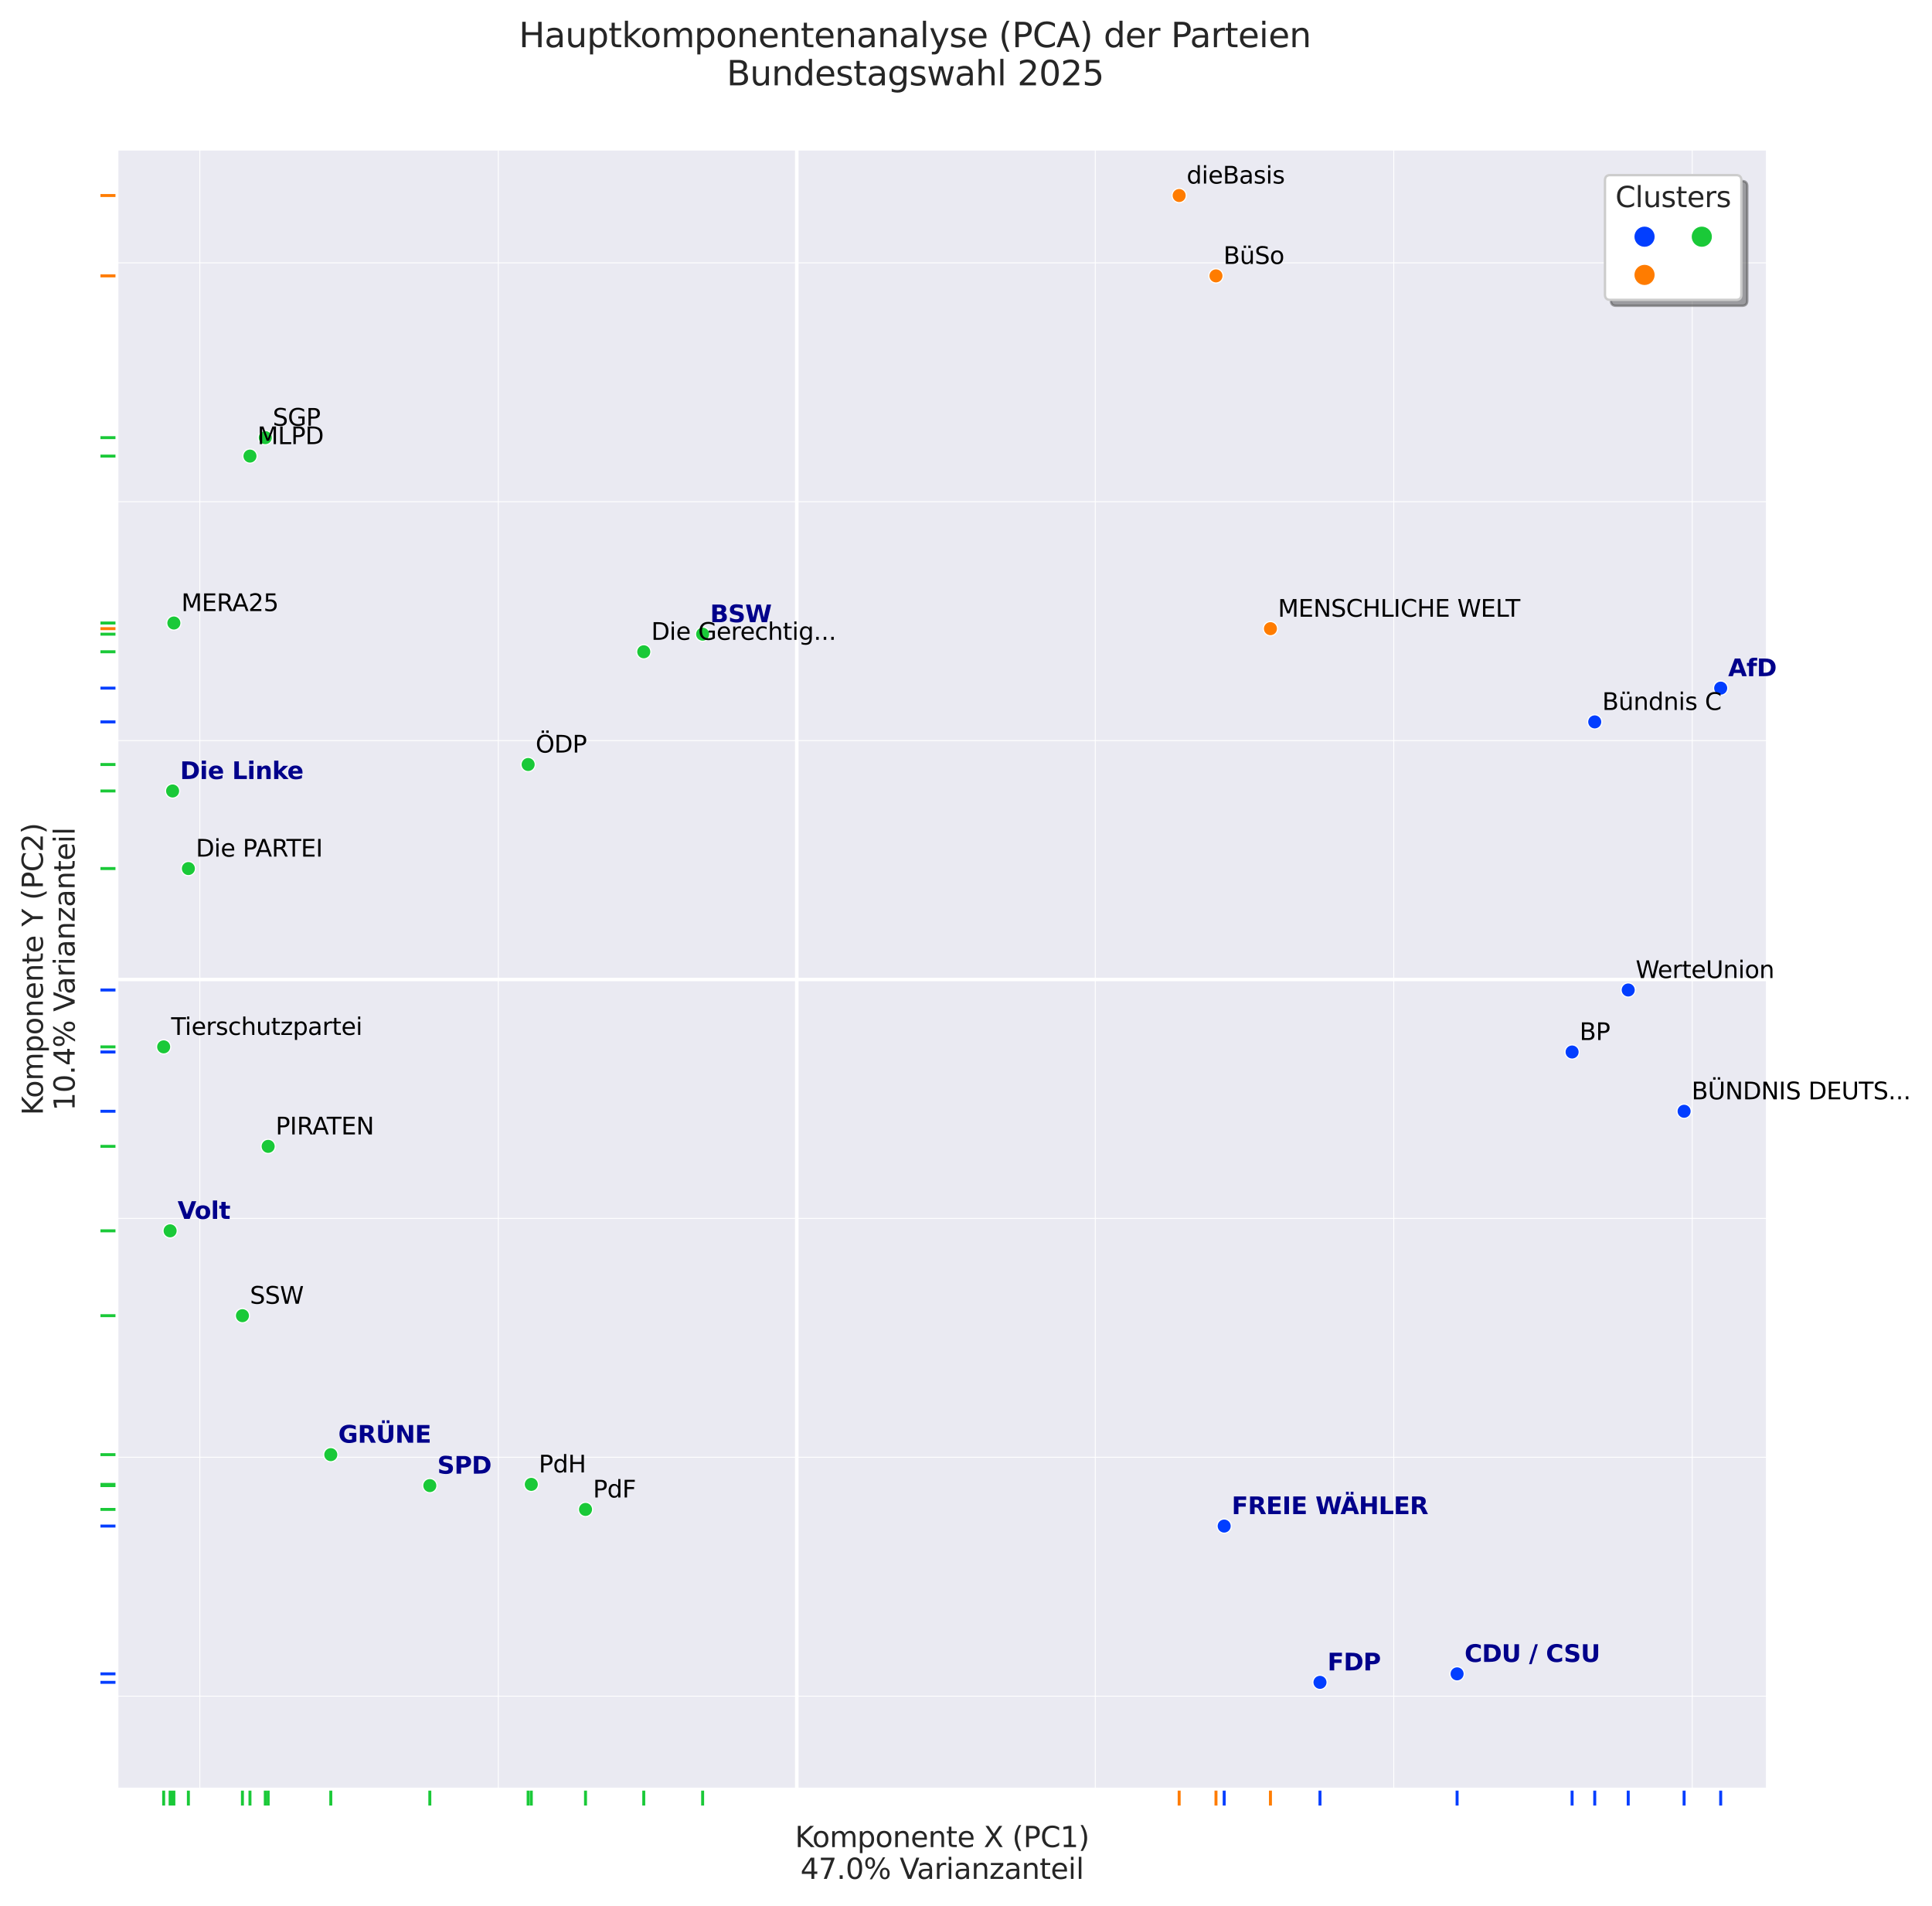 <?xml version="1.0" encoding="utf-8" standalone="no"?>
<!DOCTYPE svg PUBLIC "-//W3C//DTD SVG 1.1//EN"
  "http://www.w3.org/Graphics/SVG/1.1/DTD/svg11.dtd">
<svg xmlns:xlink="http://www.w3.org/1999/xlink" width="653.191pt" height="644.341pt" viewBox="0 0 653.191 644.341" xmlns="http://www.w3.org/2000/svg" version="1.1">
 <defs>
  <style type="text/css">*{stroke-linejoin: round; stroke-linecap: butt}</style>
 </defs>
 <g id="figure_1">
  <g id="patch_1">
   <path d="M 0 644.341 
L 653.191 644.341 
L 653.191 0 
L 0 0 
z
" style="fill: #ffffff"/>
  </g>
  <g id="axes_1">
   <g id="patch_2">
    <path d="M 39.541 604.8 
L 597.541 604.8 
L 597.541 50.4 
L 39.541 50.4 
z
" style="fill: #eaeaf2"/>
   </g>
   <g id="matplotlib.axis_1">
    <g id="xtick_1">
     <g id="line2d_1">
      <path d="M 269.385 604.8 
L 269.385 50.4 
" clip-path="url(#p81f1f903c4)" style="fill: none; stroke: #ffffff; stroke-width: 1.2; stroke-linecap: round"/>
     </g>
    </g>
    <g id="xtick_2">
     <g id="line2d_2">
      <path d="M 67.555 604.8 
L 67.555 50.4 
" clip-path="url(#p81f1f903c4)" style="fill: none; stroke: #ffffff; stroke-width: 0.3; stroke-linecap: round"/>
     </g>
    </g>
    <g id="xtick_3">
     <g id="line2d_3">
      <path d="M 168.47 604.8 
L 168.47 50.4 
" clip-path="url(#p81f1f903c4)" style="fill: none; stroke: #ffffff; stroke-width: 0.3; stroke-linecap: round"/>
     </g>
    </g>
    <g id="xtick_4">
     <g id="line2d_4">
      <path d="M 370.3 604.8 
L 370.3 50.4 
" clip-path="url(#p81f1f903c4)" style="fill: none; stroke: #ffffff; stroke-width: 0.3; stroke-linecap: round"/>
     </g>
    </g>
    <g id="xtick_5">
     <g id="line2d_5">
      <path d="M 471.215 604.8 
L 471.215 50.4 
" clip-path="url(#p81f1f903c4)" style="fill: none; stroke: #ffffff; stroke-width: 0.3; stroke-linecap: round"/>
     </g>
    </g>
    <g id="xtick_6">
     <g id="line2d_6">
      <path d="M 572.13 604.8 
L 572.13 50.4 
" clip-path="url(#p81f1f903c4)" style="fill: none; stroke: #ffffff; stroke-width: 0.3; stroke-linecap: round"/>
     </g>
    </g>
    <g id="text_1">
     <!-- Komponente X (PC1) -->
     <g style="fill: #262626" transform="translate(268.779 624.394) scale(0.096 -0.096)">
      <defs>
       <path id="DejaVuSans-4b" d="M 628 4666 
L 1259 4666 
L 1259 2694 
L 3353 4666 
L 4166 4666 
L 1850 2491 
L 4331 0 
L 3500 0 
L 1259 2247 
L 1259 0 
L 628 0 
L 628 4666 
z
" transform="scale(0.016)"/>
       <path id="DejaVuSans-6f" d="M 1959 3097 
Q 1497 3097 1228 2736 
Q 959 2375 959 1747 
Q 959 1119 1226 758 
Q 1494 397 1959 397 
Q 2419 397 2687 759 
Q 2956 1122 2956 1747 
Q 2956 2369 2687 2733 
Q 2419 3097 1959 3097 
z
M 1959 3584 
Q 2709 3584 3137 3096 
Q 3566 2609 3566 1747 
Q 3566 888 3137 398 
Q 2709 -91 1959 -91 
Q 1206 -91 779 398 
Q 353 888 353 1747 
Q 353 2609 779 3096 
Q 1206 3584 1959 3584 
z
" transform="scale(0.016)"/>
       <path id="DejaVuSans-6d" d="M 3328 2828 
Q 3544 3216 3844 3400 
Q 4144 3584 4550 3584 
Q 5097 3584 5394 3201 
Q 5691 2819 5691 2113 
L 5691 0 
L 5113 0 
L 5113 2094 
Q 5113 2597 4934 2840 
Q 4756 3084 4391 3084 
Q 3944 3084 3684 2787 
Q 3425 2491 3425 1978 
L 3425 0 
L 2847 0 
L 2847 2094 
Q 2847 2600 2669 2842 
Q 2491 3084 2119 3084 
Q 1678 3084 1418 2786 
Q 1159 2488 1159 1978 
L 1159 0 
L 581 0 
L 581 3500 
L 1159 3500 
L 1159 2956 
Q 1356 3278 1631 3431 
Q 1906 3584 2284 3584 
Q 2666 3584 2933 3390 
Q 3200 3197 3328 2828 
z
" transform="scale(0.016)"/>
       <path id="DejaVuSans-70" d="M 1159 525 
L 1159 -1331 
L 581 -1331 
L 581 3500 
L 1159 3500 
L 1159 2969 
Q 1341 3281 1617 3432 
Q 1894 3584 2278 3584 
Q 2916 3584 3314 3078 
Q 3713 2572 3713 1747 
Q 3713 922 3314 415 
Q 2916 -91 2278 -91 
Q 1894 -91 1617 61 
Q 1341 213 1159 525 
z
M 3116 1747 
Q 3116 2381 2855 2742 
Q 2594 3103 2138 3103 
Q 1681 3103 1420 2742 
Q 1159 2381 1159 1747 
Q 1159 1113 1420 752 
Q 1681 391 2138 391 
Q 2594 391 2855 752 
Q 3116 1113 3116 1747 
z
" transform="scale(0.016)"/>
       <path id="DejaVuSans-6e" d="M 3513 2113 
L 3513 0 
L 2938 0 
L 2938 2094 
Q 2938 2591 2744 2837 
Q 2550 3084 2163 3084 
Q 1697 3084 1428 2787 
Q 1159 2491 1159 1978 
L 1159 0 
L 581 0 
L 581 3500 
L 1159 3500 
L 1159 2956 
Q 1366 3272 1645 3428 
Q 1925 3584 2291 3584 
Q 2894 3584 3203 3211 
Q 3513 2838 3513 2113 
z
" transform="scale(0.016)"/>
       <path id="DejaVuSans-65" d="M 3597 1894 
L 3597 1613 
L 953 1613 
Q 991 1019 1311 708 
Q 1631 397 2203 397 
Q 2534 397 2845 478 
Q 3156 559 3463 722 
L 3463 178 
Q 3153 47 2828 -22 
Q 2503 -91 2169 -91 
Q 1331 -91 842 396 
Q 353 884 353 1716 
Q 353 2575 817 3079 
Q 1281 3584 2069 3584 
Q 2775 3584 3186 3129 
Q 3597 2675 3597 1894 
z
M 3022 2063 
Q 3016 2534 2758 2815 
Q 2500 3097 2075 3097 
Q 1594 3097 1305 2825 
Q 1016 2553 972 2059 
L 3022 2063 
z
" transform="scale(0.016)"/>
       <path id="DejaVuSans-74" d="M 1172 4494 
L 1172 3500 
L 2356 3500 
L 2356 3053 
L 1172 3053 
L 1172 1153 
Q 1172 725 1289 603 
Q 1406 481 1766 481 
L 2356 481 
L 2356 0 
L 1766 0 
Q 1100 0 847 248 
Q 594 497 594 1153 
L 594 3053 
L 172 3053 
L 172 3500 
L 594 3500 
L 594 4494 
L 1172 4494 
z
" transform="scale(0.016)"/>
       <path id="DejaVuSans-20" transform="scale(0.016)"/>
       <path id="DejaVuSans-58" d="M 403 4666 
L 1081 4666 
L 2241 2931 
L 3406 4666 
L 4084 4666 
L 2584 2425 
L 4184 0 
L 3506 0 
L 2194 1984 
L 872 0 
L 191 0 
L 1856 2491 
L 403 4666 
z
" transform="scale(0.016)"/>
       <path id="DejaVuSans-28" d="M 1984 4856 
Q 1566 4138 1362 3434 
Q 1159 2731 1159 2009 
Q 1159 1288 1364 580 
Q 1569 -128 1984 -844 
L 1484 -844 
Q 1016 -109 783 600 
Q 550 1309 550 2009 
Q 550 2706 781 3412 
Q 1013 4119 1484 4856 
L 1984 4856 
z
" transform="scale(0.016)"/>
       <path id="DejaVuSans-50" d="M 1259 4147 
L 1259 2394 
L 2053 2394 
Q 2494 2394 2734 2622 
Q 2975 2850 2975 3272 
Q 2975 3691 2734 3919 
Q 2494 4147 2053 4147 
L 1259 4147 
z
M 628 4666 
L 2053 4666 
Q 2838 4666 3239 4311 
Q 3641 3956 3641 3272 
Q 3641 2581 3239 2228 
Q 2838 1875 2053 1875 
L 1259 1875 
L 1259 0 
L 628 0 
L 628 4666 
z
" transform="scale(0.016)"/>
       <path id="DejaVuSans-43" d="M 4122 4306 
L 4122 3641 
Q 3803 3938 3442 4084 
Q 3081 4231 2675 4231 
Q 1875 4231 1450 3742 
Q 1025 3253 1025 2328 
Q 1025 1406 1450 917 
Q 1875 428 2675 428 
Q 3081 428 3442 575 
Q 3803 722 4122 1019 
L 4122 359 
Q 3791 134 3420 21 
Q 3050 -91 2638 -91 
Q 1578 -91 968 557 
Q 359 1206 359 2328 
Q 359 3453 968 4101 
Q 1578 4750 2638 4750 
Q 3056 4750 3426 4639 
Q 3797 4528 4122 4306 
z
" transform="scale(0.016)"/>
       <path id="DejaVuSans-31" d="M 794 531 
L 1825 531 
L 1825 4091 
L 703 3866 
L 703 4441 
L 1819 4666 
L 2450 4666 
L 2450 531 
L 3481 531 
L 3481 0 
L 794 0 
L 794 531 
z
" transform="scale(0.016)"/>
       <path id="DejaVuSans-29" d="M 513 4856 
L 1013 4856 
Q 1481 4119 1714 3412 
Q 1947 2706 1947 2009 
Q 1947 1309 1714 600 
Q 1481 -109 1013 -844 
L 513 -844 
Q 928 -128 1133 580 
Q 1338 1288 1338 2009 
Q 1338 2731 1133 3434 
Q 928 4138 513 4856 
z
" transform="scale(0.016)"/>
      </defs>
      <use xlink:href="#DejaVuSans-4b"/>
      <use xlink:href="#DejaVuSans-6f" x="60.576"/>
      <use xlink:href="#DejaVuSans-6d" x="121.758"/>
      <use xlink:href="#DejaVuSans-70" x="219.17"/>
      <use xlink:href="#DejaVuSans-6f" x="282.646"/>
      <use xlink:href="#DejaVuSans-6e" x="343.828"/>
      <use xlink:href="#DejaVuSans-65" x="407.207"/>
      <use xlink:href="#DejaVuSans-6e" x="468.73"/>
      <use xlink:href="#DejaVuSans-74" x="532.109"/>
      <use xlink:href="#DejaVuSans-65" x="571.318"/>
      <use xlink:href="#DejaVuSans-20" x="632.842"/>
      <use xlink:href="#DejaVuSans-58" x="664.629"/>
      <use xlink:href="#DejaVuSans-20" x="733.135"/>
      <use xlink:href="#DejaVuSans-28" x="764.922"/>
      <use xlink:href="#DejaVuSans-50" x="803.936"/>
      <use xlink:href="#DejaVuSans-43" x="864.238"/>
      <use xlink:href="#DejaVuSans-31" x="934.062"/>
      <use xlink:href="#DejaVuSans-29" x="997.686"/>
     </g>
     <!-- 47.0% Varianzanteil -->
     <g style="fill: #262626" transform="translate(270.619 635.144) scale(0.096 -0.096)">
      <defs>
       <path id="DejaVuSans-34" d="M 2419 4116 
L 825 1625 
L 2419 1625 
L 2419 4116 
z
M 2253 4666 
L 3047 4666 
L 3047 1625 
L 3713 1625 
L 3713 1100 
L 3047 1100 
L 3047 0 
L 2419 0 
L 2419 1100 
L 313 1100 
L 313 1709 
L 2253 4666 
z
" transform="scale(0.016)"/>
       <path id="DejaVuSans-37" d="M 525 4666 
L 3525 4666 
L 3525 4397 
L 1831 0 
L 1172 0 
L 2766 4134 
L 525 4134 
L 525 4666 
z
" transform="scale(0.016)"/>
       <path id="DejaVuSans-2e" d="M 684 794 
L 1344 794 
L 1344 0 
L 684 0 
L 684 794 
z
" transform="scale(0.016)"/>
       <path id="DejaVuSans-30" d="M 2034 4250 
Q 1547 4250 1301 3770 
Q 1056 3291 1056 2328 
Q 1056 1369 1301 889 
Q 1547 409 2034 409 
Q 2525 409 2770 889 
Q 3016 1369 3016 2328 
Q 3016 3291 2770 3770 
Q 2525 4250 2034 4250 
z
M 2034 4750 
Q 2819 4750 3233 4129 
Q 3647 3509 3647 2328 
Q 3647 1150 3233 529 
Q 2819 -91 2034 -91 
Q 1250 -91 836 529 
Q 422 1150 422 2328 
Q 422 3509 836 4129 
Q 1250 4750 2034 4750 
z
" transform="scale(0.016)"/>
       <path id="DejaVuSans-25" d="M 4653 2053 
Q 4381 2053 4226 1822 
Q 4072 1591 4072 1178 
Q 4072 772 4226 539 
Q 4381 306 4653 306 
Q 4919 306 5073 539 
Q 5228 772 5228 1178 
Q 5228 1588 5073 1820 
Q 4919 2053 4653 2053 
z
M 4653 2450 
Q 5147 2450 5437 2106 
Q 5728 1763 5728 1178 
Q 5728 594 5436 251 
Q 5144 -91 4653 -91 
Q 4153 -91 3862 251 
Q 3572 594 3572 1178 
Q 3572 1766 3864 2108 
Q 4156 2450 4653 2450 
z
M 1428 4353 
Q 1159 4353 1004 4120 
Q 850 3888 850 3481 
Q 850 3069 1003 2837 
Q 1156 2606 1428 2606 
Q 1700 2606 1854 2837 
Q 2009 3069 2009 3481 
Q 2009 3884 1853 4118 
Q 1697 4353 1428 4353 
z
M 4250 4750 
L 4750 4750 
L 1831 -91 
L 1331 -91 
L 4250 4750 
z
M 1428 4750 
Q 1922 4750 2215 4408 
Q 2509 4066 2509 3481 
Q 2509 2891 2217 2550 
Q 1925 2209 1428 2209 
Q 931 2209 642 2551 
Q 353 2894 353 3481 
Q 353 4063 643 4406 
Q 934 4750 1428 4750 
z
" transform="scale(0.016)"/>
       <path id="DejaVuSans-56" d="M 1831 0 
L 50 4666 
L 709 4666 
L 2188 738 
L 3669 4666 
L 4325 4666 
L 2547 0 
L 1831 0 
z
" transform="scale(0.016)"/>
       <path id="DejaVuSans-61" d="M 2194 1759 
Q 1497 1759 1228 1600 
Q 959 1441 959 1056 
Q 959 750 1161 570 
Q 1363 391 1709 391 
Q 2188 391 2477 730 
Q 2766 1069 2766 1631 
L 2766 1759 
L 2194 1759 
z
M 3341 1997 
L 3341 0 
L 2766 0 
L 2766 531 
Q 2569 213 2275 61 
Q 1981 -91 1556 -91 
Q 1019 -91 701 211 
Q 384 513 384 1019 
Q 384 1609 779 1909 
Q 1175 2209 1959 2209 
L 2766 2209 
L 2766 2266 
Q 2766 2663 2505 2880 
Q 2244 3097 1772 3097 
Q 1472 3097 1187 3025 
Q 903 2953 641 2809 
L 641 3341 
Q 956 3463 1253 3523 
Q 1550 3584 1831 3584 
Q 2591 3584 2966 3190 
Q 3341 2797 3341 1997 
z
" transform="scale(0.016)"/>
       <path id="DejaVuSans-72" d="M 2631 2963 
Q 2534 3019 2420 3045 
Q 2306 3072 2169 3072 
Q 1681 3072 1420 2755 
Q 1159 2438 1159 1844 
L 1159 0 
L 581 0 
L 581 3500 
L 1159 3500 
L 1159 2956 
Q 1341 3275 1631 3429 
Q 1922 3584 2338 3584 
Q 2397 3584 2469 3576 
Q 2541 3569 2628 3553 
L 2631 2963 
z
" transform="scale(0.016)"/>
       <path id="DejaVuSans-69" d="M 603 3500 
L 1178 3500 
L 1178 0 
L 603 0 
L 603 3500 
z
M 603 4863 
L 1178 4863 
L 1178 4134 
L 603 4134 
L 603 4863 
z
" transform="scale(0.016)"/>
       <path id="DejaVuSans-7a" d="M 353 3500 
L 3084 3500 
L 3084 2975 
L 922 459 
L 3084 459 
L 3084 0 
L 275 0 
L 275 525 
L 2438 3041 
L 353 3041 
L 353 3500 
z
" transform="scale(0.016)"/>
       <path id="DejaVuSans-6c" d="M 603 4863 
L 1178 4863 
L 1178 0 
L 603 0 
L 603 4863 
z
" transform="scale(0.016)"/>
      </defs>
      <use xlink:href="#DejaVuSans-34"/>
      <use xlink:href="#DejaVuSans-37" x="63.623"/>
      <use xlink:href="#DejaVuSans-2e" x="127.246"/>
      <use xlink:href="#DejaVuSans-30" x="159.033"/>
      <use xlink:href="#DejaVuSans-25" x="222.656"/>
      <use xlink:href="#DejaVuSans-20" x="317.676"/>
      <use xlink:href="#DejaVuSans-56" x="349.463"/>
      <use xlink:href="#DejaVuSans-61" x="410.121"/>
      <use xlink:href="#DejaVuSans-72" x="471.4"/>
      <use xlink:href="#DejaVuSans-69" x="512.514"/>
      <use xlink:href="#DejaVuSans-61" x="540.297"/>
      <use xlink:href="#DejaVuSans-6e" x="601.576"/>
      <use xlink:href="#DejaVuSans-7a" x="664.955"/>
      <use xlink:href="#DejaVuSans-61" x="717.445"/>
      <use xlink:href="#DejaVuSans-6e" x="778.725"/>
      <use xlink:href="#DejaVuSans-74" x="842.104"/>
      <use xlink:href="#DejaVuSans-65" x="881.312"/>
      <use xlink:href="#DejaVuSans-69" x="942.836"/>
      <use xlink:href="#DejaVuSans-6c" x="970.619"/>
     </g>
    </g>
   </g>
   <g id="matplotlib.axis_2">
    <g id="ytick_1">
     <g id="line2d_7">
      <path d="M 39.541 331.107 
L 597.541 331.107 
" clip-path="url(#p81f1f903c4)" style="fill: none; stroke: #ffffff; stroke-width: 1.2; stroke-linecap: round"/>
     </g>
    </g>
    <g id="ytick_2">
     <g id="line2d_8">
      <path d="M 39.541 573.368 
L 597.541 573.368 
" clip-path="url(#p81f1f903c4)" style="fill: none; stroke: #ffffff; stroke-width: 0.3; stroke-linecap: round"/>
     </g>
    </g>
    <g id="ytick_3">
     <g id="line2d_9">
      <path d="M 39.541 492.614 
L 597.541 492.614 
" clip-path="url(#p81f1f903c4)" style="fill: none; stroke: #ffffff; stroke-width: 0.3; stroke-linecap: round"/>
     </g>
    </g>
    <g id="ytick_4">
     <g id="line2d_10">
      <path d="M 39.541 411.861 
L 597.541 411.861 
" clip-path="url(#p81f1f903c4)" style="fill: none; stroke: #ffffff; stroke-width: 0.3; stroke-linecap: round"/>
     </g>
    </g>
    <g id="ytick_5">
     <g id="line2d_11">
      <path d="M 39.541 250.354 
L 597.541 250.354 
" clip-path="url(#p81f1f903c4)" style="fill: none; stroke: #ffffff; stroke-width: 0.3; stroke-linecap: round"/>
     </g>
    </g>
    <g id="ytick_6">
     <g id="line2d_12">
      <path d="M 39.541 169.6 
L 597.541 169.6 
" clip-path="url(#p81f1f903c4)" style="fill: none; stroke: #ffffff; stroke-width: 0.3; stroke-linecap: round"/>
     </g>
    </g>
    <g id="ytick_7">
     <g id="line2d_13">
      <path d="M 39.541 88.847 
L 597.541 88.847 
" clip-path="url(#p81f1f903c4)" style="fill: none; stroke: #ffffff; stroke-width: 0.3; stroke-linecap: round"/>
     </g>
    </g>
    <g id="text_2">
     <!-- Komponente Y (PC2) -->
     <g style="fill: #262626" transform="translate(14.495 377.005) rotate(-90) scale(0.096 -0.096)">
      <defs>
       <path id="DejaVuSans-59" d="M -13 4666 
L 666 4666 
L 1959 2747 
L 3244 4666 
L 3922 4666 
L 2272 2222 
L 2272 0 
L 1638 0 
L 1638 2222 
L -13 4666 
z
" transform="scale(0.016)"/>
       <path id="DejaVuSans-32" d="M 1228 531 
L 3431 531 
L 3431 0 
L 469 0 
L 469 531 
Q 828 903 1448 1529 
Q 2069 2156 2228 2338 
Q 2531 2678 2651 2914 
Q 2772 3150 2772 3378 
Q 2772 3750 2511 3984 
Q 2250 4219 1831 4219 
Q 1534 4219 1204 4116 
Q 875 4013 500 3803 
L 500 4441 
Q 881 4594 1212 4672 
Q 1544 4750 1819 4750 
Q 2544 4750 2975 4387 
Q 3406 4025 3406 3419 
Q 3406 3131 3298 2873 
Q 3191 2616 2906 2266 
Q 2828 2175 2409 1742 
Q 1991 1309 1228 531 
z
" transform="scale(0.016)"/>
      </defs>
      <use xlink:href="#DejaVuSans-4b"/>
      <use xlink:href="#DejaVuSans-6f" x="60.576"/>
      <use xlink:href="#DejaVuSans-6d" x="121.758"/>
      <use xlink:href="#DejaVuSans-70" x="219.17"/>
      <use xlink:href="#DejaVuSans-6f" x="282.646"/>
      <use xlink:href="#DejaVuSans-6e" x="343.828"/>
      <use xlink:href="#DejaVuSans-65" x="407.207"/>
      <use xlink:href="#DejaVuSans-6e" x="468.73"/>
      <use xlink:href="#DejaVuSans-74" x="532.109"/>
      <use xlink:href="#DejaVuSans-65" x="571.318"/>
      <use xlink:href="#DejaVuSans-20" x="632.842"/>
      <use xlink:href="#DejaVuSans-59" x="664.629"/>
      <use xlink:href="#DejaVuSans-20" x="725.713"/>
      <use xlink:href="#DejaVuSans-28" x="757.5"/>
      <use xlink:href="#DejaVuSans-50" x="796.514"/>
      <use xlink:href="#DejaVuSans-43" x="856.816"/>
      <use xlink:href="#DejaVuSans-32" x="926.641"/>
      <use xlink:href="#DejaVuSans-29" x="990.264"/>
     </g>
     <!-- 10.4% Varianzanteil -->
     <g style="fill: #262626" transform="translate(25.244 375.522) rotate(-90) scale(0.096 -0.096)">
      <use xlink:href="#DejaVuSans-31"/>
      <use xlink:href="#DejaVuSans-30" x="63.623"/>
      <use xlink:href="#DejaVuSans-2e" x="127.246"/>
      <use xlink:href="#DejaVuSans-34" x="159.033"/>
      <use xlink:href="#DejaVuSans-25" x="222.656"/>
      <use xlink:href="#DejaVuSans-20" x="317.676"/>
      <use xlink:href="#DejaVuSans-56" x="349.463"/>
      <use xlink:href="#DejaVuSans-61" x="410.121"/>
      <use xlink:href="#DejaVuSans-72" x="471.4"/>
      <use xlink:href="#DejaVuSans-69" x="512.514"/>
      <use xlink:href="#DejaVuSans-61" x="540.297"/>
      <use xlink:href="#DejaVuSans-6e" x="601.576"/>
      <use xlink:href="#DejaVuSans-7a" x="664.955"/>
      <use xlink:href="#DejaVuSans-61" x="717.445"/>
      <use xlink:href="#DejaVuSans-6e" x="778.725"/>
      <use xlink:href="#DejaVuSans-74" x="842.104"/>
      <use xlink:href="#DejaVuSans-65" x="881.312"/>
      <use xlink:href="#DejaVuSans-69" x="942.836"/>
      <use xlink:href="#DejaVuSans-6c" x="970.619"/>
     </g>
    </g>
   </g>
   <g id="PathCollection_1">
    <defs>
     <path id="C0_0_45f49ac1f7" d="M 0 2.4 
C 0.636 2.4 1.247 2.147 1.697 1.697 
C 2.147 1.247 2.4 0.636 2.4 -0 
C 2.4 -0.636 2.147 -1.247 1.697 -1.697 
C 1.247 -2.147 0.636 -2.4 0 -2.4 
C -0.636 -2.4 -1.247 -2.147 -1.697 -1.697 
C -2.147 -1.247 -2.4 -0.636 -2.4 0 
C -2.4 0.636 -2.147 1.247 -1.697 1.697 
C -1.247 2.147 -0.636 2.4 0 2.4 
z
"/>
    </defs>
    <g clip-path="url(#p81f1f903c4)">
     <use xlink:href="#C0_0_45f49ac1f7" x="581.748" y="232.615" style="fill: #023eff; stroke: #ffffff; stroke-width: 0.384"/>
    </g>
    <g clip-path="url(#p81f1f903c4)">
     <use xlink:href="#C0_0_45f49ac1f7" x="531.511" y="355.618" style="fill: #023eff; stroke: #ffffff; stroke-width: 0.384"/>
    </g>
    <g clip-path="url(#p81f1f903c4)">
     <use xlink:href="#C0_0_45f49ac1f7" x="237.555" y="214.374" style="fill: #1ac938; stroke: #ffffff; stroke-width: 0.384"/>
    </g>
    <g clip-path="url(#p81f1f903c4)">
     <use xlink:href="#C0_0_45f49ac1f7" x="569.38" y="375.653" style="fill: #023eff; stroke: #ffffff; stroke-width: 0.384"/>
    </g>
    <g clip-path="url(#p81f1f903c4)">
     <use xlink:href="#C0_0_45f49ac1f7" x="411.111" y="93.259" style="fill: #ff7c00; stroke: #ffffff; stroke-width: 0.384"/>
    </g>
    <g clip-path="url(#p81f1f903c4)">
     <use xlink:href="#C0_0_45f49ac1f7" x="539.167" y="244.032" style="fill: #023eff; stroke: #ffffff; stroke-width: 0.384"/>
    </g>
    <g clip-path="url(#p81f1f903c4)">
     <use xlink:href="#C0_0_45f49ac1f7" x="492.629" y="565.833" style="fill: #023eff; stroke: #ffffff; stroke-width: 0.384"/>
    </g>
    <g clip-path="url(#p81f1f903c4)">
     <use xlink:href="#C0_0_45f49ac1f7" x="217.648" y="220.328" style="fill: #1ac938; stroke: #ffffff; stroke-width: 0.384"/>
    </g>
    <g clip-path="url(#p81f1f903c4)">
     <use xlink:href="#C0_0_45f49ac1f7" x="58.354" y="267.385" style="fill: #1ac938; stroke: #ffffff; stroke-width: 0.384"/>
    </g>
    <g clip-path="url(#p81f1f903c4)">
     <use xlink:href="#C0_0_45f49ac1f7" x="63.69" y="293.608" style="fill: #1ac938; stroke: #ffffff; stroke-width: 0.384"/>
    </g>
    <g clip-path="url(#p81f1f903c4)">
     <use xlink:href="#C0_0_45f49ac1f7" x="446.275" y="568.703" style="fill: #023eff; stroke: #ffffff; stroke-width: 0.384"/>
    </g>
    <g clip-path="url(#p81f1f903c4)">
     <use xlink:href="#C0_0_45f49ac1f7" x="413.886" y="515.875" style="fill: #023eff; stroke: #ffffff; stroke-width: 0.384"/>
    </g>
    <g clip-path="url(#p81f1f903c4)">
     <use xlink:href="#C0_0_45f49ac1f7" x="111.836" y="491.733" style="fill: #1ac938; stroke: #ffffff; stroke-width: 0.384"/>
    </g>
    <g clip-path="url(#p81f1f903c4)">
     <use xlink:href="#C0_0_45f49ac1f7" x="429.527" y="212.515" style="fill: #ff7c00; stroke: #ffffff; stroke-width: 0.384"/>
    </g>
    <g clip-path="url(#p81f1f903c4)">
     <use xlink:href="#C0_0_45f49ac1f7" x="58.781" y="210.605" style="fill: #1ac938; stroke: #ffffff; stroke-width: 0.384"/>
    </g>
    <g clip-path="url(#p81f1f903c4)">
     <use xlink:href="#C0_0_45f49ac1f7" x="84.513" y="154.176" style="fill: #1ac938; stroke: #ffffff; stroke-width: 0.384"/>
    </g>
    <g clip-path="url(#p81f1f903c4)">
     <use xlink:href="#C0_0_45f49ac1f7" x="90.664" y="387.521" style="fill: #1ac938; stroke: #ffffff; stroke-width: 0.384"/>
    </g>
    <g clip-path="url(#p81f1f903c4)">
     <use xlink:href="#C0_0_45f49ac1f7" x="197.958" y="510.248" style="fill: #1ac938; stroke: #ffffff; stroke-width: 0.384"/>
    </g>
    <g clip-path="url(#p81f1f903c4)">
     <use xlink:href="#C0_0_45f49ac1f7" x="179.624" y="501.781" style="fill: #1ac938; stroke: #ffffff; stroke-width: 0.384"/>
    </g>
    <g clip-path="url(#p81f1f903c4)">
     <use xlink:href="#C0_0_45f49ac1f7" x="89.695" y="147.943" style="fill: #1ac938; stroke: #ffffff; stroke-width: 0.384"/>
    </g>
    <g clip-path="url(#p81f1f903c4)">
     <use xlink:href="#C0_0_45f49ac1f7" x="145.318" y="502.197" style="fill: #1ac938; stroke: #ffffff; stroke-width: 0.384"/>
    </g>
    <g clip-path="url(#p81f1f903c4)">
     <use xlink:href="#C0_0_45f49ac1f7" x="81.964" y="444.756" style="fill: #1ac938; stroke: #ffffff; stroke-width: 0.384"/>
    </g>
    <g clip-path="url(#p81f1f903c4)">
     <use xlink:href="#C0_0_45f49ac1f7" x="55.333" y="353.879" style="fill: #1ac938; stroke: #ffffff; stroke-width: 0.384"/>
    </g>
    <g clip-path="url(#p81f1f903c4)">
     <use xlink:href="#C0_0_45f49ac1f7" x="57.517" y="416.072" style="fill: #1ac938; stroke: #ffffff; stroke-width: 0.384"/>
    </g>
    <g clip-path="url(#p81f1f903c4)">
     <use xlink:href="#C0_0_45f49ac1f7" x="550.485" y="334.661" style="fill: #023eff; stroke: #ffffff; stroke-width: 0.384"/>
    </g>
    <g clip-path="url(#p81f1f903c4)">
     <use xlink:href="#C0_0_45f49ac1f7" x="398.663" y="66.091" style="fill: #ff7c00; stroke: #ffffff; stroke-width: 0.384"/>
    </g>
    <g clip-path="url(#p81f1f903c4)">
     <use xlink:href="#C0_0_45f49ac1f7" x="178.561" y="258.436" style="fill: #1ac938; stroke: #ffffff; stroke-width: 0.384"/>
    </g>
   </g>
   <g id="line2d_14"/>
   <g id="line2d_15"/>
   <g id="line2d_16"/>
   <g id="LineCollection_1">
    <path d="M 581.748 604.8 
L 581.748 610.344 
" style="fill: none; stroke: #023eff"/>
    <path d="M 531.511 604.8 
L 531.511 610.344 
" style="fill: none; stroke: #023eff"/>
    <path d="M 237.555 604.8 
L 237.555 610.344 
" style="fill: none; stroke: #1ac938"/>
    <path d="M 569.38 604.8 
L 569.38 610.344 
" style="fill: none; stroke: #023eff"/>
    <path d="M 411.111 604.8 
L 411.111 610.344 
" style="fill: none; stroke: #ff7c00"/>
    <path d="M 539.167 604.8 
L 539.167 610.344 
" style="fill: none; stroke: #023eff"/>
    <path d="M 492.629 604.8 
L 492.629 610.344 
" style="fill: none; stroke: #023eff"/>
    <path d="M 217.648 604.8 
L 217.648 610.344 
" style="fill: none; stroke: #1ac938"/>
    <path d="M 58.354 604.8 
L 58.354 610.344 
" style="fill: none; stroke: #1ac938"/>
    <path d="M 63.69 604.8 
L 63.69 610.344 
" style="fill: none; stroke: #1ac938"/>
    <path d="M 446.275 604.8 
L 446.275 610.344 
" style="fill: none; stroke: #023eff"/>
    <path d="M 413.886 604.8 
L 413.886 610.344 
" style="fill: none; stroke: #023eff"/>
    <path d="M 111.836 604.8 
L 111.836 610.344 
" style="fill: none; stroke: #1ac938"/>
    <path d="M 429.527 604.8 
L 429.527 610.344 
" style="fill: none; stroke: #ff7c00"/>
    <path d="M 58.781 604.8 
L 58.781 610.344 
" style="fill: none; stroke: #1ac938"/>
    <path d="M 84.513 604.8 
L 84.513 610.344 
" style="fill: none; stroke: #1ac938"/>
    <path d="M 90.664 604.8 
L 90.664 610.344 
" style="fill: none; stroke: #1ac938"/>
    <path d="M 197.958 604.8 
L 197.958 610.344 
" style="fill: none; stroke: #1ac938"/>
    <path d="M 179.624 604.8 
L 179.624 610.344 
" style="fill: none; stroke: #1ac938"/>
    <path d="M 89.695 604.8 
L 89.695 610.344 
" style="fill: none; stroke: #1ac938"/>
    <path d="M 145.318 604.8 
L 145.318 610.344 
" style="fill: none; stroke: #1ac938"/>
    <path d="M 81.964 604.8 
L 81.964 610.344 
" style="fill: none; stroke: #1ac938"/>
    <path d="M 55.333 604.8 
L 55.333 610.344 
" style="fill: none; stroke: #1ac938"/>
    <path d="M 57.517 604.8 
L 57.517 610.344 
" style="fill: none; stroke: #1ac938"/>
    <path d="M 550.485 604.8 
L 550.485 610.344 
" style="fill: none; stroke: #023eff"/>
    <path d="M 398.663 604.8 
L 398.663 610.344 
" style="fill: none; stroke: #ff7c00"/>
    <path d="M 178.561 604.8 
L 178.561 610.344 
" style="fill: none; stroke: #1ac938"/>
   </g>
   <g id="LineCollection_2">
    <path d="M 39.541 232.615 
L 33.961 232.615 
" style="fill: none; stroke: #023eff"/>
    <path d="M 39.541 355.618 
L 33.961 355.618 
" style="fill: none; stroke: #023eff"/>
    <path d="M 39.541 214.374 
L 33.961 214.374 
" style="fill: none; stroke: #1ac938"/>
    <path d="M 39.541 375.653 
L 33.961 375.653 
" style="fill: none; stroke: #023eff"/>
    <path d="M 39.541 93.259 
L 33.961 93.259 
" style="fill: none; stroke: #ff7c00"/>
    <path d="M 39.541 244.032 
L 33.961 244.032 
" style="fill: none; stroke: #023eff"/>
    <path d="M 39.541 565.833 
L 33.961 565.833 
" style="fill: none; stroke: #023eff"/>
    <path d="M 39.541 220.328 
L 33.961 220.328 
" style="fill: none; stroke: #1ac938"/>
    <path d="M 39.541 267.385 
L 33.961 267.385 
" style="fill: none; stroke: #1ac938"/>
    <path d="M 39.541 293.608 
L 33.961 293.608 
" style="fill: none; stroke: #1ac938"/>
    <path d="M 39.541 568.703 
L 33.961 568.703 
" style="fill: none; stroke: #023eff"/>
    <path d="M 39.541 515.875 
L 33.961 515.875 
" style="fill: none; stroke: #023eff"/>
    <path d="M 39.541 491.733 
L 33.961 491.733 
" style="fill: none; stroke: #1ac938"/>
    <path d="M 39.541 212.515 
L 33.961 212.515 
" style="fill: none; stroke: #ff7c00"/>
    <path d="M 39.541 210.605 
L 33.961 210.605 
" style="fill: none; stroke: #1ac938"/>
    <path d="M 39.541 154.176 
L 33.961 154.176 
" style="fill: none; stroke: #1ac938"/>
    <path d="M 39.541 387.521 
L 33.961 387.521 
" style="fill: none; stroke: #1ac938"/>
    <path d="M 39.541 510.248 
L 33.961 510.248 
" style="fill: none; stroke: #1ac938"/>
    <path d="M 39.541 501.781 
L 33.961 501.781 
" style="fill: none; stroke: #1ac938"/>
    <path d="M 39.541 147.943 
L 33.961 147.943 
" style="fill: none; stroke: #1ac938"/>
    <path d="M 39.541 502.197 
L 33.961 502.197 
" style="fill: none; stroke: #1ac938"/>
    <path d="M 39.541 444.756 
L 33.961 444.756 
" style="fill: none; stroke: #1ac938"/>
    <path d="M 39.541 353.879 
L 33.961 353.879 
" style="fill: none; stroke: #1ac938"/>
    <path d="M 39.541 416.072 
L 33.961 416.072 
" style="fill: none; stroke: #1ac938"/>
    <path d="M 39.541 334.661 
L 33.961 334.661 
" style="fill: none; stroke: #023eff"/>
    <path d="M 39.541 66.091 
L 33.961 66.091 
" style="fill: none; stroke: #ff7c00"/>
    <path d="M 39.541 258.436 
L 33.961 258.436 
" style="fill: none; stroke: #1ac938"/>
   </g>
   <g id="patch_3">
    <path d="M 39.541 604.8 
L 39.541 50.4 
" style="fill: none; stroke: #ffffff; stroke-linejoin: miter; stroke-linecap: square"/>
   </g>
   <g id="patch_4">
    <path d="M 597.541 604.8 
L 597.541 50.4 
" style="fill: none; stroke: #ffffff; stroke-linejoin: miter; stroke-linecap: square"/>
   </g>
   <g id="patch_5">
    <path d="M 39.541 604.8 
L 597.541 604.8 
" style="fill: none; stroke: #ffffff; stroke-linejoin: miter; stroke-linecap: square"/>
   </g>
   <g id="patch_6">
    <path d="M 39.541 50.4 
L 597.541 50.4 
" style="fill: none; stroke: #ffffff; stroke-linejoin: miter; stroke-linecap: square"/>
   </g>
   <g id="text_3">
    <!-- AfD -->
    <g style="fill: #00008b" transform="translate(584.271 228.577) scale(0.08 -0.08)">
     <defs>
      <path id="DejaVuSans-Bold-41" d="M 3419 850 
L 1538 850 
L 1241 0 
L 31 0 
L 1759 4666 
L 3194 4666 
L 4922 0 
L 3713 0 
L 3419 850 
z
M 1838 1716 
L 3116 1716 
L 2478 3572 
L 1838 1716 
z
" transform="scale(0.016)"/>
      <path id="DejaVuSans-Bold-66" d="M 2841 4863 
L 2841 4128 
L 2222 4128 
Q 1984 4128 1890 4042 
Q 1797 3956 1797 3744 
L 1797 3500 
L 2753 3500 
L 2753 2700 
L 1797 2700 
L 1797 0 
L 678 0 
L 678 2700 
L 122 2700 
L 122 3500 
L 678 3500 
L 678 3744 
Q 678 4316 997 4589 
Q 1316 4863 1984 4863 
L 2841 4863 
z
" transform="scale(0.016)"/>
      <path id="DejaVuSans-Bold-44" d="M 1791 3756 
L 1791 909 
L 2222 909 
Q 2959 909 3348 1275 
Q 3738 1641 3738 2338 
Q 3738 3031 3350 3393 
Q 2963 3756 2222 3756 
L 1791 3756 
z
M 588 4666 
L 1856 4666 
Q 2919 4666 3439 4514 
Q 3959 4363 4331 4000 
Q 4659 3684 4818 3271 
Q 4978 2859 4978 2338 
Q 4978 1809 4818 1395 
Q 4659 981 4331 666 
Q 3956 303 3431 151 
Q 2906 0 1856 0 
L 588 0 
L 588 4666 
z
" transform="scale(0.016)"/>
     </defs>
     <use xlink:href="#DejaVuSans-Bold-41"/>
     <use xlink:href="#DejaVuSans-Bold-66" x="77.393"/>
     <use xlink:href="#DejaVuSans-Bold-44" x="120.898"/>
    </g>
   </g>
   <g id="text_4">
    <!-- BP -->
    <g transform="translate(534.034 351.58) scale(0.08 -0.08)">
     <defs>
      <path id="DejaVuSans-42" d="M 1259 2228 
L 1259 519 
L 2272 519 
Q 2781 519 3026 730 
Q 3272 941 3272 1375 
Q 3272 1813 3026 2020 
Q 2781 2228 2272 2228 
L 1259 2228 
z
M 1259 4147 
L 1259 2741 
L 2194 2741 
Q 2656 2741 2882 2914 
Q 3109 3088 3109 3444 
Q 3109 3797 2882 3972 
Q 2656 4147 2194 4147 
L 1259 4147 
z
M 628 4666 
L 2241 4666 
Q 2963 4666 3353 4366 
Q 3744 4066 3744 3513 
Q 3744 3084 3544 2831 
Q 3344 2578 2956 2516 
Q 3422 2416 3680 2098 
Q 3938 1781 3938 1306 
Q 3938 681 3513 340 
Q 3088 0 2303 0 
L 628 0 
L 628 4666 
z
" transform="scale(0.016)"/>
     </defs>
     <use xlink:href="#DejaVuSans-42"/>
     <use xlink:href="#DejaVuSans-50" x="68.604"/>
    </g>
   </g>
   <g id="text_5">
    <!-- BSW -->
    <g style="fill: #00008b" transform="translate(240.078 210.336) scale(0.08 -0.08)">
     <defs>
      <path id="DejaVuSans-Bold-42" d="M 2456 2859 
Q 2741 2859 2887 2984 
Q 3034 3109 3034 3353 
Q 3034 3594 2887 3720 
Q 2741 3847 2456 3847 
L 1791 3847 
L 1791 2859 
L 2456 2859 
z
M 2497 819 
Q 2859 819 3042 972 
Q 3225 1125 3225 1434 
Q 3225 1738 3044 1889 
Q 2863 2041 2497 2041 
L 1791 2041 
L 1791 819 
L 2497 819 
z
M 3616 2497 
Q 4003 2384 4215 2081 
Q 4428 1778 4428 1338 
Q 4428 663 3972 331 
Q 3516 0 2584 0 
L 588 0 
L 588 4666 
L 2394 4666 
Q 3366 4666 3802 4372 
Q 4238 4078 4238 3431 
Q 4238 3091 4078 2852 
Q 3919 2613 3616 2497 
z
" transform="scale(0.016)"/>
      <path id="DejaVuSans-Bold-53" d="M 3834 4519 
L 3834 3531 
Q 3450 3703 3084 3790 
Q 2719 3878 2394 3878 
Q 1963 3878 1756 3759 
Q 1550 3641 1550 3391 
Q 1550 3203 1689 3098 
Q 1828 2994 2194 2919 
L 2706 2816 
Q 3484 2659 3812 2340 
Q 4141 2022 4141 1434 
Q 4141 663 3683 286 
Q 3225 -91 2284 -91 
Q 1841 -91 1394 -6 
Q 947 78 500 244 
L 500 1259 
Q 947 1022 1364 901 
Q 1781 781 2169 781 
Q 2563 781 2772 912 
Q 2981 1044 2981 1288 
Q 2981 1506 2839 1625 
Q 2697 1744 2272 1838 
L 1806 1941 
Q 1106 2091 782 2419 
Q 459 2747 459 3303 
Q 459 4000 909 4375 
Q 1359 4750 2203 4750 
Q 2588 4750 2994 4692 
Q 3400 4634 3834 4519 
z
" transform="scale(0.016)"/>
      <path id="DejaVuSans-Bold-57" d="M 191 4666 
L 1344 4666 
L 2150 1275 
L 2950 4666 
L 4109 4666 
L 4909 1275 
L 5716 4666 
L 6859 4666 
L 5759 0 
L 4372 0 
L 3525 3547 
L 2688 0 
L 1300 0 
L 191 4666 
z
" transform="scale(0.016)"/>
     </defs>
     <use xlink:href="#DejaVuSans-Bold-42"/>
     <use xlink:href="#DejaVuSans-Bold-53" x="76.221"/>
     <use xlink:href="#DejaVuSans-Bold-57" x="148.242"/>
    </g>
   </g>
   <g id="text_6">
    <!-- BÜNDNIS DEUTS... -->
    <g transform="translate(571.903 371.615) scale(0.08 -0.08)">
     <defs>
      <path id="DejaVuSans-dc" d="M 556 4666 
L 1191 4666 
L 1191 1831 
Q 1191 1081 1462 751 
Q 1734 422 2344 422 
Q 2950 422 3222 751 
Q 3494 1081 3494 1831 
L 3494 4666 
L 4128 4666 
L 4128 1753 
Q 4128 841 3676 375 
Q 3225 -91 2344 -91 
Q 1459 -91 1007 375 
Q 556 841 556 1753 
L 556 4666 
z
M 2638 5830 
L 3272 5830 
L 3272 5196 
L 2638 5196 
L 2638 5830 
z
M 1416 5830 
L 2050 5830 
L 2050 5196 
L 1416 5196 
L 1416 5830 
z
" transform="scale(0.016)"/>
      <path id="DejaVuSans-4e" d="M 628 4666 
L 1478 4666 
L 3547 763 
L 3547 4666 
L 4159 4666 
L 4159 0 
L 3309 0 
L 1241 3903 
L 1241 0 
L 628 0 
L 628 4666 
z
" transform="scale(0.016)"/>
      <path id="DejaVuSans-44" d="M 1259 4147 
L 1259 519 
L 2022 519 
Q 2988 519 3436 956 
Q 3884 1394 3884 2338 
Q 3884 3275 3436 3711 
Q 2988 4147 2022 4147 
L 1259 4147 
z
M 628 4666 
L 1925 4666 
Q 3281 4666 3915 4102 
Q 4550 3538 4550 2338 
Q 4550 1131 3912 565 
Q 3275 0 1925 0 
L 628 0 
L 628 4666 
z
" transform="scale(0.016)"/>
      <path id="DejaVuSans-49" d="M 628 4666 
L 1259 4666 
L 1259 0 
L 628 0 
L 628 4666 
z
" transform="scale(0.016)"/>
      <path id="DejaVuSans-53" d="M 3425 4513 
L 3425 3897 
Q 3066 4069 2747 4153 
Q 2428 4238 2131 4238 
Q 1616 4238 1336 4038 
Q 1056 3838 1056 3469 
Q 1056 3159 1242 3001 
Q 1428 2844 1947 2747 
L 2328 2669 
Q 3034 2534 3370 2195 
Q 3706 1856 3706 1288 
Q 3706 609 3251 259 
Q 2797 -91 1919 -91 
Q 1588 -91 1214 -16 
Q 841 59 441 206 
L 441 856 
Q 825 641 1194 531 
Q 1563 422 1919 422 
Q 2459 422 2753 634 
Q 3047 847 3047 1241 
Q 3047 1584 2836 1778 
Q 2625 1972 2144 2069 
L 1759 2144 
Q 1053 2284 737 2584 
Q 422 2884 422 3419 
Q 422 4038 858 4394 
Q 1294 4750 2059 4750 
Q 2388 4750 2728 4690 
Q 3069 4631 3425 4513 
z
" transform="scale(0.016)"/>
      <path id="DejaVuSans-45" d="M 628 4666 
L 3578 4666 
L 3578 4134 
L 1259 4134 
L 1259 2753 
L 3481 2753 
L 3481 2222 
L 1259 2222 
L 1259 531 
L 3634 531 
L 3634 0 
L 628 0 
L 628 4666 
z
" transform="scale(0.016)"/>
      <path id="DejaVuSans-55" d="M 556 4666 
L 1191 4666 
L 1191 1831 
Q 1191 1081 1462 751 
Q 1734 422 2344 422 
Q 2950 422 3222 751 
Q 3494 1081 3494 1831 
L 3494 4666 
L 4128 4666 
L 4128 1753 
Q 4128 841 3676 375 
Q 3225 -91 2344 -91 
Q 1459 -91 1007 375 
Q 556 841 556 1753 
L 556 4666 
z
" transform="scale(0.016)"/>
      <path id="DejaVuSans-54" d="M -19 4666 
L 3928 4666 
L 3928 4134 
L 2272 4134 
L 2272 0 
L 1638 0 
L 1638 4134 
L -19 4134 
L -19 4666 
z
" transform="scale(0.016)"/>
     </defs>
     <use xlink:href="#DejaVuSans-42"/>
     <use xlink:href="#DejaVuSans-dc" x="68.604"/>
     <use xlink:href="#DejaVuSans-4e" x="141.797"/>
     <use xlink:href="#DejaVuSans-44" x="216.602"/>
     <use xlink:href="#DejaVuSans-4e" x="293.604"/>
     <use xlink:href="#DejaVuSans-49" x="368.408"/>
     <use xlink:href="#DejaVuSans-53" x="397.9"/>
     <use xlink:href="#DejaVuSans-20" x="461.377"/>
     <use xlink:href="#DejaVuSans-44" x="493.164"/>
     <use xlink:href="#DejaVuSans-45" x="570.166"/>
     <use xlink:href="#DejaVuSans-55" x="633.35"/>
     <use xlink:href="#DejaVuSans-54" x="706.543"/>
     <use xlink:href="#DejaVuSans-53" x="767.627"/>
     <use xlink:href="#DejaVuSans-2e" x="831.104"/>
     <use xlink:href="#DejaVuSans-2e" x="862.891"/>
     <use xlink:href="#DejaVuSans-2e" x="894.678"/>
    </g>
   </g>
   <g id="text_7">
    <!-- BüSo -->
    <g transform="translate(413.634 89.222) scale(0.08 -0.08)">
     <defs>
      <path id="DejaVuSans-fc" d="M 544 1381 
L 544 3500 
L 1119 3500 
L 1119 1403 
Q 1119 906 1312 657 
Q 1506 409 1894 409 
Q 2359 409 2629 706 
Q 2900 1003 2900 1516 
L 2900 3500 
L 3475 3500 
L 3475 0 
L 2900 0 
L 2900 538 
Q 2691 219 2414 64 
Q 2138 -91 1772 -91 
Q 1169 -91 856 284 
Q 544 659 544 1381 
z
M 1991 3584 
L 1991 3584 
z
M 2278 4850 
L 2912 4850 
L 2912 4219 
L 2278 4219 
L 2278 4850 
z
M 1056 4850 
L 1690 4850 
L 1690 4219 
L 1056 4219 
L 1056 4850 
z
" transform="scale(0.016)"/>
     </defs>
     <use xlink:href="#DejaVuSans-42"/>
     <use xlink:href="#DejaVuSans-fc" x="68.604"/>
     <use xlink:href="#DejaVuSans-53" x="131.982"/>
     <use xlink:href="#DejaVuSans-6f" x="195.459"/>
    </g>
   </g>
   <g id="text_8">
    <!-- Bündnis C -->
    <g transform="translate(541.69 239.994) scale(0.08 -0.08)">
     <defs>
      <path id="DejaVuSans-64" d="M 2906 2969 
L 2906 4863 
L 3481 4863 
L 3481 0 
L 2906 0 
L 2906 525 
Q 2725 213 2448 61 
Q 2172 -91 1784 -91 
Q 1150 -91 751 415 
Q 353 922 353 1747 
Q 353 2572 751 3078 
Q 1150 3584 1784 3584 
Q 2172 3584 2448 3432 
Q 2725 3281 2906 2969 
z
M 947 1747 
Q 947 1113 1208 752 
Q 1469 391 1925 391 
Q 2381 391 2643 752 
Q 2906 1113 2906 1747 
Q 2906 2381 2643 2742 
Q 2381 3103 1925 3103 
Q 1469 3103 1208 2742 
Q 947 2381 947 1747 
z
" transform="scale(0.016)"/>
      <path id="DejaVuSans-73" d="M 2834 3397 
L 2834 2853 
Q 2591 2978 2328 3040 
Q 2066 3103 1784 3103 
Q 1356 3103 1142 2972 
Q 928 2841 928 2578 
Q 928 2378 1081 2264 
Q 1234 2150 1697 2047 
L 1894 2003 
Q 2506 1872 2764 1633 
Q 3022 1394 3022 966 
Q 3022 478 2636 193 
Q 2250 -91 1575 -91 
Q 1294 -91 989 -36 
Q 684 19 347 128 
L 347 722 
Q 666 556 975 473 
Q 1284 391 1588 391 
Q 1994 391 2212 530 
Q 2431 669 2431 922 
Q 2431 1156 2273 1281 
Q 2116 1406 1581 1522 
L 1381 1569 
Q 847 1681 609 1914 
Q 372 2147 372 2553 
Q 372 3047 722 3315 
Q 1072 3584 1716 3584 
Q 2034 3584 2315 3537 
Q 2597 3491 2834 3397 
z
" transform="scale(0.016)"/>
     </defs>
     <use xlink:href="#DejaVuSans-42"/>
     <use xlink:href="#DejaVuSans-fc" x="68.604"/>
     <use xlink:href="#DejaVuSans-6e" x="131.982"/>
     <use xlink:href="#DejaVuSans-64" x="195.361"/>
     <use xlink:href="#DejaVuSans-6e" x="258.838"/>
     <use xlink:href="#DejaVuSans-69" x="322.217"/>
     <use xlink:href="#DejaVuSans-73" x="350"/>
     <use xlink:href="#DejaVuSans-20" x="402.1"/>
     <use xlink:href="#DejaVuSans-43" x="433.887"/>
    </g>
   </g>
   <g id="text_9">
    <!-- CDU / CSU -->
    <g style="fill: #00008b" transform="translate(495.152 561.795) scale(0.08 -0.08)">
     <defs>
      <path id="DejaVuSans-Bold-43" d="M 4288 256 
Q 3956 84 3597 -3 
Q 3238 -91 2847 -91 
Q 1681 -91 1000 561 
Q 319 1213 319 2328 
Q 319 3447 1000 4098 
Q 1681 4750 2847 4750 
Q 3238 4750 3597 4662 
Q 3956 4575 4288 4403 
L 4288 3438 
Q 3953 3666 3628 3772 
Q 3303 3878 2944 3878 
Q 2300 3878 1931 3465 
Q 1563 3053 1563 2328 
Q 1563 1606 1931 1193 
Q 2300 781 2944 781 
Q 3303 781 3628 887 
Q 3953 994 4288 1222 
L 4288 256 
z
" transform="scale(0.016)"/>
      <path id="DejaVuSans-Bold-55" d="M 588 4666 
L 1791 4666 
L 1791 1869 
Q 1791 1291 1980 1042 
Q 2169 794 2597 794 
Q 3028 794 3217 1042 
Q 3406 1291 3406 1869 
L 3406 4666 
L 4609 4666 
L 4609 1869 
Q 4609 878 4112 393 
Q 3616 -91 2597 -91 
Q 1581 -91 1084 393 
Q 588 878 588 1869 
L 588 4666 
z
" transform="scale(0.016)"/>
      <path id="DejaVuSans-Bold-20" transform="scale(0.016)"/>
      <path id="DejaVuSans-Bold-2f" d="M 1644 4666 
L 2338 4666 
L 691 -594 
L 0 -594 
L 1644 4666 
z
" transform="scale(0.016)"/>
     </defs>
     <use xlink:href="#DejaVuSans-Bold-43"/>
     <use xlink:href="#DejaVuSans-Bold-44" x="73.389"/>
     <use xlink:href="#DejaVuSans-Bold-55" x="156.396"/>
     <use xlink:href="#DejaVuSans-Bold-20" x="237.598"/>
     <use xlink:href="#DejaVuSans-Bold-2f" x="272.412"/>
     <use xlink:href="#DejaVuSans-Bold-20" x="308.936"/>
     <use xlink:href="#DejaVuSans-Bold-43" x="343.75"/>
     <use xlink:href="#DejaVuSans-Bold-53" x="419.014"/>
     <use xlink:href="#DejaVuSans-Bold-55" x="491.035"/>
    </g>
   </g>
   <g id="text_10">
    <!-- Die Gerechtig... -->
    <g transform="translate(220.171 216.29) scale(0.08 -0.08)">
     <defs>
      <path id="DejaVuSans-47" d="M 3809 666 
L 3809 1919 
L 2778 1919 
L 2778 2438 
L 4434 2438 
L 4434 434 
Q 4069 175 3628 42 
Q 3188 -91 2688 -91 
Q 1594 -91 976 548 
Q 359 1188 359 2328 
Q 359 3472 976 4111 
Q 1594 4750 2688 4750 
Q 3144 4750 3555 4637 
Q 3966 4525 4313 4306 
L 4313 3634 
Q 3963 3931 3569 4081 
Q 3175 4231 2741 4231 
Q 1884 4231 1454 3753 
Q 1025 3275 1025 2328 
Q 1025 1384 1454 906 
Q 1884 428 2741 428 
Q 3075 428 3337 486 
Q 3600 544 3809 666 
z
" transform="scale(0.016)"/>
      <path id="DejaVuSans-63" d="M 3122 3366 
L 3122 2828 
Q 2878 2963 2633 3030 
Q 2388 3097 2138 3097 
Q 1578 3097 1268 2742 
Q 959 2388 959 1747 
Q 959 1106 1268 751 
Q 1578 397 2138 397 
Q 2388 397 2633 464 
Q 2878 531 3122 666 
L 3122 134 
Q 2881 22 2623 -34 
Q 2366 -91 2075 -91 
Q 1284 -91 818 406 
Q 353 903 353 1747 
Q 353 2603 823 3093 
Q 1294 3584 2113 3584 
Q 2378 3584 2631 3529 
Q 2884 3475 3122 3366 
z
" transform="scale(0.016)"/>
      <path id="DejaVuSans-68" d="M 3513 2113 
L 3513 0 
L 2938 0 
L 2938 2094 
Q 2938 2591 2744 2837 
Q 2550 3084 2163 3084 
Q 1697 3084 1428 2787 
Q 1159 2491 1159 1978 
L 1159 0 
L 581 0 
L 581 4863 
L 1159 4863 
L 1159 2956 
Q 1366 3272 1645 3428 
Q 1925 3584 2291 3584 
Q 2894 3584 3203 3211 
Q 3513 2838 3513 2113 
z
" transform="scale(0.016)"/>
      <path id="DejaVuSans-67" d="M 2906 1791 
Q 2906 2416 2648 2759 
Q 2391 3103 1925 3103 
Q 1463 3103 1205 2759 
Q 947 2416 947 1791 
Q 947 1169 1205 825 
Q 1463 481 1925 481 
Q 2391 481 2648 825 
Q 2906 1169 2906 1791 
z
M 3481 434 
Q 3481 -459 3084 -895 
Q 2688 -1331 1869 -1331 
Q 1566 -1331 1297 -1286 
Q 1028 -1241 775 -1147 
L 775 -588 
Q 1028 -725 1275 -790 
Q 1522 -856 1778 -856 
Q 2344 -856 2625 -561 
Q 2906 -266 2906 331 
L 2906 616 
Q 2728 306 2450 153 
Q 2172 0 1784 0 
Q 1141 0 747 490 
Q 353 981 353 1791 
Q 353 2603 747 3093 
Q 1141 3584 1784 3584 
Q 2172 3584 2450 3431 
Q 2728 3278 2906 2969 
L 2906 3500 
L 3481 3500 
L 3481 434 
z
" transform="scale(0.016)"/>
     </defs>
     <use xlink:href="#DejaVuSans-44"/>
     <use xlink:href="#DejaVuSans-69" x="77.002"/>
     <use xlink:href="#DejaVuSans-65" x="104.785"/>
     <use xlink:href="#DejaVuSans-20" x="166.309"/>
     <use xlink:href="#DejaVuSans-47" x="198.096"/>
     <use xlink:href="#DejaVuSans-65" x="275.586"/>
     <use xlink:href="#DejaVuSans-72" x="337.109"/>
     <use xlink:href="#DejaVuSans-65" x="375.973"/>
     <use xlink:href="#DejaVuSans-63" x="437.496"/>
     <use xlink:href="#DejaVuSans-68" x="492.477"/>
     <use xlink:href="#DejaVuSans-74" x="555.855"/>
     <use xlink:href="#DejaVuSans-69" x="595.064"/>
     <use xlink:href="#DejaVuSans-67" x="622.848"/>
     <use xlink:href="#DejaVuSans-2e" x="686.324"/>
     <use xlink:href="#DejaVuSans-2e" x="718.111"/>
     <use xlink:href="#DejaVuSans-2e" x="749.898"/>
    </g>
   </g>
   <g id="text_11">
    <!-- Die Linke -->
    <g style="fill: #00008b" transform="translate(60.877 263.347) scale(0.08 -0.08)">
     <defs>
      <path id="DejaVuSans-Bold-69" d="M 538 3500 
L 1656 3500 
L 1656 0 
L 538 0 
L 538 3500 
z
M 538 4863 
L 1656 4863 
L 1656 3950 
L 538 3950 
L 538 4863 
z
" transform="scale(0.016)"/>
      <path id="DejaVuSans-Bold-65" d="M 4031 1759 
L 4031 1441 
L 1416 1441 
Q 1456 1047 1700 850 
Q 1944 653 2381 653 
Q 2734 653 3104 758 
Q 3475 863 3866 1075 
L 3866 213 
Q 3469 63 3072 -14 
Q 2675 -91 2278 -91 
Q 1328 -91 801 392 
Q 275 875 275 1747 
Q 275 2603 792 3093 
Q 1309 3584 2216 3584 
Q 3041 3584 3536 3087 
Q 4031 2591 4031 1759 
z
M 2881 2131 
Q 2881 2450 2695 2645 
Q 2509 2841 2209 2841 
Q 1884 2841 1681 2658 
Q 1478 2475 1428 2131 
L 2881 2131 
z
" transform="scale(0.016)"/>
      <path id="DejaVuSans-Bold-4c" d="M 588 4666 
L 1791 4666 
L 1791 909 
L 3903 909 
L 3903 0 
L 588 0 
L 588 4666 
z
" transform="scale(0.016)"/>
      <path id="DejaVuSans-Bold-6e" d="M 4056 2131 
L 4056 0 
L 2931 0 
L 2931 347 
L 2931 1631 
Q 2931 2084 2911 2256 
Q 2891 2428 2841 2509 
Q 2775 2619 2662 2680 
Q 2550 2741 2406 2741 
Q 2056 2741 1856 2470 
Q 1656 2200 1656 1722 
L 1656 0 
L 538 0 
L 538 3500 
L 1656 3500 
L 1656 2988 
Q 1909 3294 2193 3439 
Q 2478 3584 2822 3584 
Q 3428 3584 3742 3212 
Q 4056 2841 4056 2131 
z
" transform="scale(0.016)"/>
      <path id="DejaVuSans-Bold-6b" d="M 538 4863 
L 1656 4863 
L 1656 2216 
L 2944 3500 
L 4244 3500 
L 2534 1894 
L 4378 0 
L 3022 0 
L 1656 1459 
L 1656 0 
L 538 0 
L 538 4863 
z
" transform="scale(0.016)"/>
     </defs>
     <use xlink:href="#DejaVuSans-Bold-44"/>
     <use xlink:href="#DejaVuSans-Bold-69" x="83.008"/>
     <use xlink:href="#DejaVuSans-Bold-65" x="117.285"/>
     <use xlink:href="#DejaVuSans-Bold-20" x="185.107"/>
     <use xlink:href="#DejaVuSans-Bold-4c" x="219.922"/>
     <use xlink:href="#DejaVuSans-Bold-69" x="283.643"/>
     <use xlink:href="#DejaVuSans-Bold-6e" x="317.92"/>
     <use xlink:href="#DejaVuSans-Bold-6b" x="389.111"/>
     <use xlink:href="#DejaVuSans-Bold-65" x="452.99"/>
    </g>
   </g>
   <g id="text_12">
    <!-- Die PARTEI -->
    <g transform="translate(66.213 289.57) scale(0.08 -0.08)">
     <defs>
      <path id="DejaVuSans-41" d="M 2188 4044 
L 1331 1722 
L 3047 1722 
L 2188 4044 
z
M 1831 4666 
L 2547 4666 
L 4325 0 
L 3669 0 
L 3244 1197 
L 1141 1197 
L 716 0 
L 50 0 
L 1831 4666 
z
" transform="scale(0.016)"/>
      <path id="DejaVuSans-52" d="M 2841 2188 
Q 3044 2119 3236 1894 
Q 3428 1669 3622 1275 
L 4263 0 
L 3584 0 
L 2988 1197 
Q 2756 1666 2539 1819 
Q 2322 1972 1947 1972 
L 1259 1972 
L 1259 0 
L 628 0 
L 628 4666 
L 2053 4666 
Q 2853 4666 3247 4331 
Q 3641 3997 3641 3322 
Q 3641 2881 3436 2590 
Q 3231 2300 2841 2188 
z
M 1259 4147 
L 1259 2491 
L 2053 2491 
Q 2509 2491 2742 2702 
Q 2975 2913 2975 3322 
Q 2975 3731 2742 3939 
Q 2509 4147 2053 4147 
L 1259 4147 
z
" transform="scale(0.016)"/>
     </defs>
     <use xlink:href="#DejaVuSans-44"/>
     <use xlink:href="#DejaVuSans-69" x="77.002"/>
     <use xlink:href="#DejaVuSans-65" x="104.785"/>
     <use xlink:href="#DejaVuSans-20" x="166.309"/>
     <use xlink:href="#DejaVuSans-50" x="198.096"/>
     <use xlink:href="#DejaVuSans-41" x="252.023"/>
     <use xlink:href="#DejaVuSans-52" x="320.432"/>
     <use xlink:href="#DejaVuSans-54" x="382.664"/>
     <use xlink:href="#DejaVuSans-45" x="443.748"/>
     <use xlink:href="#DejaVuSans-49" x="506.932"/>
    </g>
   </g>
   <g id="text_13">
    <!-- FDP -->
    <g style="fill: #00008b" transform="translate(448.798 564.666) scale(0.08 -0.08)">
     <defs>
      <path id="DejaVuSans-Bold-46" d="M 588 4666 
L 3834 4666 
L 3834 3756 
L 1791 3756 
L 1791 2888 
L 3713 2888 
L 3713 1978 
L 1791 1978 
L 1791 0 
L 588 0 
L 588 4666 
z
" transform="scale(0.016)"/>
      <path id="DejaVuSans-Bold-50" d="M 588 4666 
L 2584 4666 
Q 3475 4666 3951 4270 
Q 4428 3875 4428 3144 
Q 4428 2409 3951 2014 
Q 3475 1619 2584 1619 
L 1791 1619 
L 1791 0 
L 588 0 
L 588 4666 
z
M 1791 3794 
L 1791 2491 
L 2456 2491 
Q 2806 2491 2997 2661 
Q 3188 2831 3188 3144 
Q 3188 3456 2997 3625 
Q 2806 3794 2456 3794 
L 1791 3794 
z
" transform="scale(0.016)"/>
     </defs>
     <use xlink:href="#DejaVuSans-Bold-46"/>
     <use xlink:href="#DejaVuSans-Bold-44" x="68.311"/>
     <use xlink:href="#DejaVuSans-Bold-50" x="151.318"/>
    </g>
   </g>
   <g id="text_14">
    <!-- FREIE WÄHLER -->
    <g style="fill: #00008b" transform="translate(416.409 511.838) scale(0.08 -0.08)">
     <defs>
      <path id="DejaVuSans-Bold-52" d="M 2297 2597 
Q 2675 2597 2839 2737 
Q 3003 2878 3003 3200 
Q 3003 3519 2839 3656 
Q 2675 3794 2297 3794 
L 1791 3794 
L 1791 2597 
L 2297 2597 
z
M 1791 1766 
L 1791 0 
L 588 0 
L 588 4666 
L 2425 4666 
Q 3347 4666 3776 4356 
Q 4206 4047 4206 3378 
Q 4206 2916 3982 2619 
Q 3759 2322 3309 2181 
Q 3556 2125 3751 1926 
Q 3947 1728 4147 1325 
L 4800 0 
L 3519 0 
L 2950 1159 
Q 2778 1509 2601 1637 
Q 2425 1766 2131 1766 
L 1791 1766 
z
" transform="scale(0.016)"/>
      <path id="DejaVuSans-Bold-45" d="M 588 4666 
L 3834 4666 
L 3834 3756 
L 1791 3756 
L 1791 2888 
L 3713 2888 
L 3713 1978 
L 1791 1978 
L 1791 909 
L 3903 909 
L 3903 0 
L 588 0 
L 588 4666 
z
" transform="scale(0.016)"/>
      <path id="DejaVuSans-Bold-49" d="M 588 4666 
L 1791 4666 
L 1791 0 
L 588 0 
L 588 4666 
z
" transform="scale(0.016)"/>
      <path id="DejaVuSans-Bold-c4" d="M 3419 850 
L 1538 850 
L 1241 0 
L 31 0 
L 1759 4666 
L 3194 4666 
L 4922 0 
L 3713 0 
L 3419 850 
z
M 1838 1716 
L 3116 1716 
L 2478 3572 
L 1838 1716 
z
M 1472 5921 
L 2206 5921 
L 2206 5152 
L 1472 5152 
L 1472 5921 
z
M 2706 5921 
L 3440 5921 
L 3440 5152 
L 2706 5152 
L 2706 5921 
z
" transform="scale(0.016)"/>
      <path id="DejaVuSans-Bold-48" d="M 588 4666 
L 1791 4666 
L 1791 2888 
L 3566 2888 
L 3566 4666 
L 4769 4666 
L 4769 0 
L 3566 0 
L 3566 1978 
L 1791 1978 
L 1791 0 
L 588 0 
L 588 4666 
z
" transform="scale(0.016)"/>
     </defs>
     <use xlink:href="#DejaVuSans-Bold-46"/>
     <use xlink:href="#DejaVuSans-Bold-52" x="68.311"/>
     <use xlink:href="#DejaVuSans-Bold-45" x="145.312"/>
     <use xlink:href="#DejaVuSans-Bold-49" x="213.623"/>
     <use xlink:href="#DejaVuSans-Bold-45" x="250.83"/>
     <use xlink:href="#DejaVuSans-Bold-20" x="319.141"/>
     <use xlink:href="#DejaVuSans-Bold-57" x="353.955"/>
     <use xlink:href="#DejaVuSans-Bold-c4" x="459.758"/>
     <use xlink:href="#DejaVuSans-Bold-48" x="537.15"/>
     <use xlink:href="#DejaVuSans-Bold-4c" x="620.842"/>
     <use xlink:href="#DejaVuSans-Bold-45" x="684.562"/>
     <use xlink:href="#DejaVuSans-Bold-52" x="752.873"/>
    </g>
   </g>
   <g id="text_15">
    <!-- GRÜNE -->
    <g style="fill: #00008b" transform="translate(114.359 487.695) scale(0.08 -0.08)">
     <defs>
      <path id="DejaVuSans-Bold-47" d="M 4781 347 
Q 4331 128 3847 18 
Q 3363 -91 2847 -91 
Q 1681 -91 1000 561 
Q 319 1213 319 2328 
Q 319 3456 1012 4103 
Q 1706 4750 2913 4750 
Q 3378 4750 3804 4662 
Q 4231 4575 4609 4403 
L 4609 3438 
Q 4219 3659 3833 3768 
Q 3447 3878 3059 3878 
Q 2341 3878 1952 3476 
Q 1563 3075 1563 2328 
Q 1563 1588 1938 1184 
Q 2313 781 3003 781 
Q 3191 781 3352 804 
Q 3513 828 3641 878 
L 3641 1784 
L 2906 1784 
L 2906 2591 
L 4781 2591 
L 4781 347 
z
" transform="scale(0.016)"/>
      <path id="DejaVuSans-Bold-dc" d="M 588 4666 
L 1791 4666 
L 1791 1869 
Q 1791 1291 1980 1042 
Q 2169 794 2597 794 
Q 3028 794 3217 1042 
Q 3406 1291 3406 1869 
L 3406 4666 
L 4609 4666 
L 4609 1869 
Q 4609 878 4112 393 
Q 3616 -91 2597 -91 
Q 1581 -91 1084 393 
Q 588 878 588 1869 
L 588 4666 
z
M 1616 5921 
L 2350 5921 
L 2350 5152 
L 1616 5152 
L 1616 5921 
z
M 2850 5921 
L 3584 5921 
L 3584 5152 
L 2850 5152 
L 2850 5921 
z
" transform="scale(0.016)"/>
      <path id="DejaVuSans-Bold-4e" d="M 588 4666 
L 1931 4666 
L 3628 1466 
L 3628 4666 
L 4769 4666 
L 4769 0 
L 3425 0 
L 1728 3200 
L 1728 0 
L 588 0 
L 588 4666 
z
" transform="scale(0.016)"/>
     </defs>
     <use xlink:href="#DejaVuSans-Bold-47"/>
     <use xlink:href="#DejaVuSans-Bold-52" x="82.08"/>
     <use xlink:href="#DejaVuSans-Bold-dc" x="159.082"/>
     <use xlink:href="#DejaVuSans-Bold-4e" x="240.283"/>
     <use xlink:href="#DejaVuSans-Bold-45" x="323.975"/>
    </g>
   </g>
   <g id="text_16">
    <!-- MENSCHLICHE WELT -->
    <g transform="translate(432.05 208.478) scale(0.08 -0.08)">
     <defs>
      <path id="DejaVuSans-4d" d="M 628 4666 
L 1569 4666 
L 2759 1491 
L 3956 4666 
L 4897 4666 
L 4897 0 
L 4281 0 
L 4281 4097 
L 3078 897 
L 2444 897 
L 1241 4097 
L 1241 0 
L 628 0 
L 628 4666 
z
" transform="scale(0.016)"/>
      <path id="DejaVuSans-48" d="M 628 4666 
L 1259 4666 
L 1259 2753 
L 3553 2753 
L 3553 4666 
L 4184 4666 
L 4184 0 
L 3553 0 
L 3553 2222 
L 1259 2222 
L 1259 0 
L 628 0 
L 628 4666 
z
" transform="scale(0.016)"/>
      <path id="DejaVuSans-4c" d="M 628 4666 
L 1259 4666 
L 1259 531 
L 3531 531 
L 3531 0 
L 628 0 
L 628 4666 
z
" transform="scale(0.016)"/>
      <path id="DejaVuSans-57" d="M 213 4666 
L 850 4666 
L 1831 722 
L 2809 4666 
L 3519 4666 
L 4500 722 
L 5478 4666 
L 6119 4666 
L 4947 0 
L 4153 0 
L 3169 4050 
L 2175 0 
L 1381 0 
L 213 4666 
z
" transform="scale(0.016)"/>
     </defs>
     <use xlink:href="#DejaVuSans-4d"/>
     <use xlink:href="#DejaVuSans-45" x="86.279"/>
     <use xlink:href="#DejaVuSans-4e" x="149.463"/>
     <use xlink:href="#DejaVuSans-53" x="224.268"/>
     <use xlink:href="#DejaVuSans-43" x="287.744"/>
     <use xlink:href="#DejaVuSans-48" x="357.568"/>
     <use xlink:href="#DejaVuSans-4c" x="432.764"/>
     <use xlink:href="#DejaVuSans-49" x="488.477"/>
     <use xlink:href="#DejaVuSans-43" x="517.969"/>
     <use xlink:href="#DejaVuSans-48" x="587.793"/>
     <use xlink:href="#DejaVuSans-45" x="662.988"/>
     <use xlink:href="#DejaVuSans-20" x="726.172"/>
     <use xlink:href="#DejaVuSans-57" x="757.959"/>
     <use xlink:href="#DejaVuSans-45" x="856.836"/>
     <use xlink:href="#DejaVuSans-4c" x="920.02"/>
     <use xlink:href="#DejaVuSans-54" x="961.982"/>
    </g>
   </g>
   <g id="text_17">
    <!-- MERA25 -->
    <g transform="translate(61.304 206.567) scale(0.08 -0.08)">
     <defs>
      <path id="DejaVuSans-35" d="M 691 4666 
L 3169 4666 
L 3169 4134 
L 1269 4134 
L 1269 2991 
Q 1406 3038 1543 3061 
Q 1681 3084 1819 3084 
Q 2600 3084 3056 2656 
Q 3513 2228 3513 1497 
Q 3513 744 3044 326 
Q 2575 -91 1722 -91 
Q 1428 -91 1123 -41 
Q 819 9 494 109 
L 494 744 
Q 775 591 1075 516 
Q 1375 441 1709 441 
Q 2250 441 2565 725 
Q 2881 1009 2881 1497 
Q 2881 1984 2565 2268 
Q 2250 2553 1709 2553 
Q 1456 2553 1204 2497 
Q 953 2441 691 2322 
L 691 4666 
z
" transform="scale(0.016)"/>
     </defs>
     <use xlink:href="#DejaVuSans-4d"/>
     <use xlink:href="#DejaVuSans-45" x="86.279"/>
     <use xlink:href="#DejaVuSans-52" x="149.463"/>
     <use xlink:href="#DejaVuSans-41" x="214.945"/>
     <use xlink:href="#DejaVuSans-32" x="283.354"/>
     <use xlink:href="#DejaVuSans-35" x="346.977"/>
    </g>
   </g>
   <g id="text_18">
    <!-- MLPD -->
    <g transform="translate(87.036 150.138) scale(0.08 -0.08)">
     <use xlink:href="#DejaVuSans-4d"/>
     <use xlink:href="#DejaVuSans-4c" x="86.279"/>
     <use xlink:href="#DejaVuSans-50" x="141.992"/>
     <use xlink:href="#DejaVuSans-44" x="202.295"/>
    </g>
   </g>
   <g id="text_19">
    <!-- PIRATEN -->
    <g transform="translate(93.187 383.483) scale(0.08 -0.08)">
     <use xlink:href="#DejaVuSans-50"/>
     <use xlink:href="#DejaVuSans-49" x="60.303"/>
     <use xlink:href="#DejaVuSans-52" x="89.795"/>
     <use xlink:href="#DejaVuSans-41" x="155.277"/>
     <use xlink:href="#DejaVuSans-54" x="215.936"/>
     <use xlink:href="#DejaVuSans-45" x="277.02"/>
     <use xlink:href="#DejaVuSans-4e" x="340.203"/>
    </g>
   </g>
   <g id="text_20">
    <!-- PdF -->
    <g transform="translate(200.481 506.211) scale(0.08 -0.08)">
     <defs>
      <path id="DejaVuSans-46" d="M 628 4666 
L 3309 4666 
L 3309 4134 
L 1259 4134 
L 1259 2759 
L 3109 2759 
L 3109 2228 
L 1259 2228 
L 1259 0 
L 628 0 
L 628 4666 
z
" transform="scale(0.016)"/>
     </defs>
     <use xlink:href="#DejaVuSans-50"/>
     <use xlink:href="#DejaVuSans-64" x="60.303"/>
     <use xlink:href="#DejaVuSans-46" x="123.779"/>
    </g>
   </g>
   <g id="text_21">
    <!-- PdH -->
    <g transform="translate(182.147 497.743) scale(0.08 -0.08)">
     <use xlink:href="#DejaVuSans-50"/>
     <use xlink:href="#DejaVuSans-64" x="60.303"/>
     <use xlink:href="#DejaVuSans-48" x="123.779"/>
    </g>
   </g>
   <g id="text_22">
    <!-- SGP -->
    <g transform="translate(92.217 143.905) scale(0.08 -0.08)">
     <use xlink:href="#DejaVuSans-53"/>
     <use xlink:href="#DejaVuSans-47" x="63.477"/>
     <use xlink:href="#DejaVuSans-50" x="140.967"/>
    </g>
   </g>
   <g id="text_23">
    <!-- SPD -->
    <g style="fill: #00008b" transform="translate(147.841 498.16) scale(0.08 -0.08)">
     <use xlink:href="#DejaVuSans-Bold-53"/>
     <use xlink:href="#DejaVuSans-Bold-50" x="72.021"/>
     <use xlink:href="#DejaVuSans-Bold-44" x="145.312"/>
    </g>
   </g>
   <g id="text_24">
    <!-- SSW -->
    <g transform="translate(84.487 440.718) scale(0.08 -0.08)">
     <use xlink:href="#DejaVuSans-53"/>
     <use xlink:href="#DejaVuSans-53" x="63.477"/>
     <use xlink:href="#DejaVuSans-57" x="126.953"/>
    </g>
   </g>
   <g id="text_25">
    <!-- Tierschutzpartei -->
    <g transform="translate(57.856 349.841) scale(0.08 -0.08)">
     <defs>
      <path id="DejaVuSans-75" d="M 544 1381 
L 544 3500 
L 1119 3500 
L 1119 1403 
Q 1119 906 1312 657 
Q 1506 409 1894 409 
Q 2359 409 2629 706 
Q 2900 1003 2900 1516 
L 2900 3500 
L 3475 3500 
L 3475 0 
L 2900 0 
L 2900 538 
Q 2691 219 2414 64 
Q 2138 -91 1772 -91 
Q 1169 -91 856 284 
Q 544 659 544 1381 
z
M 1991 3584 
L 1991 3584 
z
" transform="scale(0.016)"/>
     </defs>
     <use xlink:href="#DejaVuSans-54"/>
     <use xlink:href="#DejaVuSans-69" x="57.959"/>
     <use xlink:href="#DejaVuSans-65" x="85.742"/>
     <use xlink:href="#DejaVuSans-72" x="147.266"/>
     <use xlink:href="#DejaVuSans-73" x="188.379"/>
     <use xlink:href="#DejaVuSans-63" x="240.479"/>
     <use xlink:href="#DejaVuSans-68" x="295.459"/>
     <use xlink:href="#DejaVuSans-75" x="358.838"/>
     <use xlink:href="#DejaVuSans-74" x="422.217"/>
     <use xlink:href="#DejaVuSans-7a" x="461.426"/>
     <use xlink:href="#DejaVuSans-70" x="513.916"/>
     <use xlink:href="#DejaVuSans-61" x="577.393"/>
     <use xlink:href="#DejaVuSans-72" x="638.672"/>
     <use xlink:href="#DejaVuSans-74" x="679.785"/>
     <use xlink:href="#DejaVuSans-65" x="718.994"/>
     <use xlink:href="#DejaVuSans-69" x="780.518"/>
    </g>
   </g>
   <g id="text_26">
    <!-- Volt -->
    <g style="fill: #00008b" transform="translate(60.04 412.034) scale(0.08 -0.08)">
     <defs>
      <path id="DejaVuSans-Bold-56" d="M 31 4666 
L 1241 4666 
L 2478 1222 
L 3713 4666 
L 4922 4666 
L 3194 0 
L 1759 0 
L 31 4666 
z
" transform="scale(0.016)"/>
      <path id="DejaVuSans-Bold-6f" d="M 2203 2784 
Q 1831 2784 1636 2517 
Q 1441 2250 1441 1747 
Q 1441 1244 1636 976 
Q 1831 709 2203 709 
Q 2569 709 2762 976 
Q 2956 1244 2956 1747 
Q 2956 2250 2762 2517 
Q 2569 2784 2203 2784 
z
M 2203 3584 
Q 3106 3584 3614 3096 
Q 4122 2609 4122 1747 
Q 4122 884 3614 396 
Q 3106 -91 2203 -91 
Q 1297 -91 786 396 
Q 275 884 275 1747 
Q 275 2609 786 3096 
Q 1297 3584 2203 3584 
z
" transform="scale(0.016)"/>
      <path id="DejaVuSans-Bold-6c" d="M 538 4863 
L 1656 4863 
L 1656 0 
L 538 0 
L 538 4863 
z
" transform="scale(0.016)"/>
      <path id="DejaVuSans-Bold-74" d="M 1759 4494 
L 1759 3500 
L 2913 3500 
L 2913 2700 
L 1759 2700 
L 1759 1216 
Q 1759 972 1856 886 
Q 1953 800 2241 800 
L 2816 800 
L 2816 0 
L 1856 0 
Q 1194 0 917 276 
Q 641 553 641 1216 
L 641 2700 
L 84 2700 
L 84 3500 
L 641 3500 
L 641 4494 
L 1759 4494 
z
" transform="scale(0.016)"/>
     </defs>
     <use xlink:href="#DejaVuSans-Bold-56"/>
     <use xlink:href="#DejaVuSans-Bold-6f" x="71.893"/>
     <use xlink:href="#DejaVuSans-Bold-6c" x="140.594"/>
     <use xlink:href="#DejaVuSans-Bold-74" x="174.871"/>
    </g>
   </g>
   <g id="text_27">
    <!-- WerteUnion -->
    <g transform="translate(553.007 330.623) scale(0.08 -0.08)">
     <use xlink:href="#DejaVuSans-57"/>
     <use xlink:href="#DejaVuSans-65" x="93.002"/>
     <use xlink:href="#DejaVuSans-72" x="154.525"/>
     <use xlink:href="#DejaVuSans-74" x="195.639"/>
     <use xlink:href="#DejaVuSans-65" x="234.848"/>
     <use xlink:href="#DejaVuSans-55" x="296.371"/>
     <use xlink:href="#DejaVuSans-6e" x="369.564"/>
     <use xlink:href="#DejaVuSans-69" x="432.943"/>
     <use xlink:href="#DejaVuSans-6f" x="460.727"/>
     <use xlink:href="#DejaVuSans-6e" x="521.908"/>
    </g>
   </g>
   <g id="text_28">
    <!-- dieBasis -->
    <g transform="translate(401.185 62.053) scale(0.08 -0.08)">
     <use xlink:href="#DejaVuSans-64"/>
     <use xlink:href="#DejaVuSans-69" x="63.477"/>
     <use xlink:href="#DejaVuSans-65" x="91.26"/>
     <use xlink:href="#DejaVuSans-42" x="152.783"/>
     <use xlink:href="#DejaVuSans-61" x="221.387"/>
     <use xlink:href="#DejaVuSans-73" x="282.666"/>
     <use xlink:href="#DejaVuSans-69" x="334.766"/>
     <use xlink:href="#DejaVuSans-73" x="362.549"/>
    </g>
   </g>
   <g id="text_29">
    <!-- ÖDP -->
    <g transform="translate(181.084 254.398) scale(0.08 -0.08)">
     <defs>
      <path id="DejaVuSans-d6" d="M 2522 4238 
Q 1834 4238 1429 3725 
Q 1025 3213 1025 2328 
Q 1025 1447 1429 934 
Q 1834 422 2522 422 
Q 3209 422 3611 934 
Q 4013 1447 4013 2328 
Q 4013 3213 3611 3725 
Q 3209 4238 2522 4238 
z
M 2522 4750 
Q 3503 4750 4090 4092 
Q 4678 3434 4678 2328 
Q 4678 1225 4090 567 
Q 3503 -91 2522 -91 
Q 1538 -91 948 565 
Q 359 1222 359 2328 
Q 359 3434 948 4092 
Q 1538 4750 2522 4750 
z
M 2814 5830 
L 3448 5830 
L 3448 5196 
L 2814 5196 
L 2814 5830 
z
M 1592 5830 
L 2226 5830 
L 2226 5196 
L 1592 5196 
L 1592 5830 
z
" transform="scale(0.016)"/>
     </defs>
     <use xlink:href="#DejaVuSans-d6"/>
     <use xlink:href="#DejaVuSans-44" x="78.711"/>
     <use xlink:href="#DejaVuSans-50" x="155.713"/>
    </g>
   </g>
   <g id="legend_1">
    <g id="patch_7">
     <path d="M 546.387 103.365 
L 588.981 103.365 
Q 590.741 103.365 590.741 101.605 
L 590.741 62.96 
Q 590.741 61.2 588.981 61.2 
L 546.387 61.2 
Q 544.627 61.2 544.627 62.96 
L 544.627 101.605 
Q 544.627 103.365 546.387 103.365 
z
" style="fill: #4c4c4c; opacity: 0.5; stroke: #4c4c4c; stroke-width: 0.8; stroke-linejoin: miter"/>
    </g>
    <g id="patch_8">
     <path d="M 544.387 101.365 
L 586.981 101.365 
Q 588.741 101.365 588.741 99.605 
L 588.741 60.96 
Q 588.741 59.2 586.981 59.2 
L 544.387 59.2 
Q 542.627 59.2 542.627 60.96 
L 542.627 99.605 
Q 542.627 101.365 544.387 101.365 
z
" style="fill: #ffffff; stroke: #cccccc; stroke-width: 0.8; stroke-linejoin: miter"/>
    </g>
    <g id="text_30">
     <!-- Clusters -->
     <g style="fill: #262626" transform="translate(546.147 70.014) scale(0.096 -0.096)">
      <use xlink:href="#DejaVuSans-43"/>
      <use xlink:href="#DejaVuSans-6c" x="69.824"/>
      <use xlink:href="#DejaVuSans-75" x="97.607"/>
      <use xlink:href="#DejaVuSans-73" x="160.986"/>
      <use xlink:href="#DejaVuSans-74" x="213.086"/>
      <use xlink:href="#DejaVuSans-65" x="252.295"/>
      <use xlink:href="#DejaVuSans-72" x="313.818"/>
      <use xlink:href="#DejaVuSans-73" x="354.932"/>
     </g>
    </g>
    <g id="line2d_17">
     <defs>
      <path id="m00d87da151" d="M 0 3.6 
C 0.955 3.6 1.87 3.221 2.546 2.546 
C 3.221 1.87 3.6 0.955 3.6 0 
C 3.6 -0.955 3.221 -1.87 2.546 -2.546 
C 1.87 -3.221 0.955 -3.6 0 -3.6 
C -0.955 -3.6 -1.87 -3.221 -2.546 -2.546 
C -3.221 -1.87 -3.6 -0.955 -3.6 0 
C -3.6 0.955 -3.221 1.87 -2.546 2.546 
C -1.87 3.221 -0.955 3.6 0 3.6 
z
" style="stroke: #ffffff; stroke-width: 0.384"/>
     </defs>
     <g>
      <use xlink:href="#m00d87da151" x="556.004" y="80.018" style="fill: #023eff; stroke: #ffffff; stroke-width: 0.384"/>
     </g>
    </g>
    <g id="line2d_18">
     <defs>
      <path id="mdb843f98e3" d="M 0 3.6 
C 0.955 3.6 1.87 3.221 2.546 2.546 
C 3.221 1.87 3.6 0.955 3.6 0 
C 3.6 -0.955 3.221 -1.87 2.546 -2.546 
C 1.87 -3.221 0.955 -3.6 0 -3.6 
C -0.955 -3.6 -1.87 -3.221 -2.546 -2.546 
C -3.221 -1.87 -3.6 -0.955 -3.6 0 
C -3.6 0.955 -3.221 1.87 -2.546 2.546 
C -1.87 3.221 -0.955 3.6 0 3.6 
z
" style="stroke: #ffffff; stroke-width: 0.384"/>
     </defs>
     <g>
      <use xlink:href="#mdb843f98e3" x="556.004" y="92.934" style="fill: #ff7c00; stroke: #ffffff; stroke-width: 0.384"/>
     </g>
    </g>
    <g id="line2d_19">
     <defs>
      <path id="mca93496c95" d="M 0 3.6 
C 0.955 3.6 1.87 3.221 2.546 2.546 
C 3.221 1.87 3.6 0.955 3.6 0 
C 3.6 -0.955 3.221 -1.87 2.546 -2.546 
C 1.87 -3.221 0.955 -3.6 0 -3.6 
C -0.955 -3.6 -1.87 -3.221 -2.546 -2.546 
C -3.221 -1.87 -3.6 -0.955 -3.6 0 
C -3.6 0.955 -3.221 1.87 -2.546 2.546 
C -1.87 3.221 -0.955 3.6 0 3.6 
z
" style="stroke: #ffffff; stroke-width: 0.384"/>
     </defs>
     <g>
      <use xlink:href="#mca93496c95" x="575.364" y="80.018" style="fill: #1ac938; stroke: #ffffff; stroke-width: 0.384"/>
     </g>
    </g>
   </g>
  </g>
  <g id="text_31">
   <!-- Hauptkomponentenanalyse (PCA) der Parteien -->
   <g style="fill: #262626" transform="translate(175.41 15.953) scale(0.115 -0.115)">
    <defs>
     <path id="DejaVuSans-6b" d="M 581 4863 
L 1159 4863 
L 1159 1991 
L 2875 3500 
L 3609 3500 
L 1753 1863 
L 3688 0 
L 2938 0 
L 1159 1709 
L 1159 0 
L 581 0 
L 581 4863 
z
" transform="scale(0.016)"/>
     <path id="DejaVuSans-79" d="M 2059 -325 
Q 1816 -950 1584 -1140 
Q 1353 -1331 966 -1331 
L 506 -1331 
L 506 -850 
L 844 -850 
Q 1081 -850 1212 -737 
Q 1344 -625 1503 -206 
L 1606 56 
L 191 3500 
L 800 3500 
L 1894 763 
L 2988 3500 
L 3597 3500 
L 2059 -325 
z
" transform="scale(0.016)"/>
    </defs>
    <use xlink:href="#DejaVuSans-48"/>
    <use xlink:href="#DejaVuSans-61" x="75.195"/>
    <use xlink:href="#DejaVuSans-75" x="136.475"/>
    <use xlink:href="#DejaVuSans-70" x="199.854"/>
    <use xlink:href="#DejaVuSans-74" x="263.33"/>
    <use xlink:href="#DejaVuSans-6b" x="302.539"/>
    <use xlink:href="#DejaVuSans-6f" x="356.824"/>
    <use xlink:href="#DejaVuSans-6d" x="418.006"/>
    <use xlink:href="#DejaVuSans-70" x="515.418"/>
    <use xlink:href="#DejaVuSans-6f" x="578.895"/>
    <use xlink:href="#DejaVuSans-6e" x="640.076"/>
    <use xlink:href="#DejaVuSans-65" x="703.455"/>
    <use xlink:href="#DejaVuSans-6e" x="764.979"/>
    <use xlink:href="#DejaVuSans-74" x="828.357"/>
    <use xlink:href="#DejaVuSans-65" x="867.566"/>
    <use xlink:href="#DejaVuSans-6e" x="929.09"/>
    <use xlink:href="#DejaVuSans-61" x="992.469"/>
    <use xlink:href="#DejaVuSans-6e" x="1053.748"/>
    <use xlink:href="#DejaVuSans-61" x="1117.127"/>
    <use xlink:href="#DejaVuSans-6c" x="1178.406"/>
    <use xlink:href="#DejaVuSans-79" x="1206.189"/>
    <use xlink:href="#DejaVuSans-73" x="1265.369"/>
    <use xlink:href="#DejaVuSans-65" x="1317.469"/>
    <use xlink:href="#DejaVuSans-20" x="1378.992"/>
    <use xlink:href="#DejaVuSans-28" x="1410.779"/>
    <use xlink:href="#DejaVuSans-50" x="1449.793"/>
    <use xlink:href="#DejaVuSans-43" x="1510.096"/>
    <use xlink:href="#DejaVuSans-41" x="1579.92"/>
    <use xlink:href="#DejaVuSans-29" x="1648.328"/>
    <use xlink:href="#DejaVuSans-20" x="1687.342"/>
    <use xlink:href="#DejaVuSans-64" x="1719.129"/>
    <use xlink:href="#DejaVuSans-65" x="1782.605"/>
    <use xlink:href="#DejaVuSans-72" x="1844.129"/>
    <use xlink:href="#DejaVuSans-20" x="1885.242"/>
    <use xlink:href="#DejaVuSans-50" x="1917.029"/>
    <use xlink:href="#DejaVuSans-61" x="1972.832"/>
    <use xlink:href="#DejaVuSans-72" x="2034.111"/>
    <use xlink:href="#DejaVuSans-74" x="2075.225"/>
    <use xlink:href="#DejaVuSans-65" x="2114.434"/>
    <use xlink:href="#DejaVuSans-69" x="2175.957"/>
    <use xlink:href="#DejaVuSans-65" x="2203.74"/>
    <use xlink:href="#DejaVuSans-6e" x="2265.264"/>
   </g>
   <!-- Bundestagswahl 2025 -->
   <g style="fill: #262626" transform="translate(245.661 28.853) scale(0.115 -0.115)">
    <defs>
     <path id="DejaVuSans-77" d="M 269 3500 
L 844 3500 
L 1563 769 
L 2278 3500 
L 2956 3500 
L 3675 769 
L 4391 3500 
L 4966 3500 
L 4050 0 
L 3372 0 
L 2619 2869 
L 1863 0 
L 1184 0 
L 269 3500 
z
" transform="scale(0.016)"/>
    </defs>
    <use xlink:href="#DejaVuSans-42"/>
    <use xlink:href="#DejaVuSans-75" x="68.604"/>
    <use xlink:href="#DejaVuSans-6e" x="131.982"/>
    <use xlink:href="#DejaVuSans-64" x="195.361"/>
    <use xlink:href="#DejaVuSans-65" x="258.838"/>
    <use xlink:href="#DejaVuSans-73" x="320.361"/>
    <use xlink:href="#DejaVuSans-74" x="372.461"/>
    <use xlink:href="#DejaVuSans-61" x="411.67"/>
    <use xlink:href="#DejaVuSans-67" x="472.949"/>
    <use xlink:href="#DejaVuSans-73" x="536.426"/>
    <use xlink:href="#DejaVuSans-77" x="588.525"/>
    <use xlink:href="#DejaVuSans-61" x="670.312"/>
    <use xlink:href="#DejaVuSans-68" x="731.592"/>
    <use xlink:href="#DejaVuSans-6c" x="794.971"/>
    <use xlink:href="#DejaVuSans-20" x="822.754"/>
    <use xlink:href="#DejaVuSans-32" x="854.541"/>
    <use xlink:href="#DejaVuSans-30" x="918.164"/>
    <use xlink:href="#DejaVuSans-32" x="981.787"/>
    <use xlink:href="#DejaVuSans-35" x="1045.41"/>
   </g>
  </g>
 </g>
 <defs>
  <clipPath id="p81f1f903c4">
   <rect x="39.541" y="50.4" width="558" height="554.4"/>
  </clipPath>
 </defs>
</svg>
